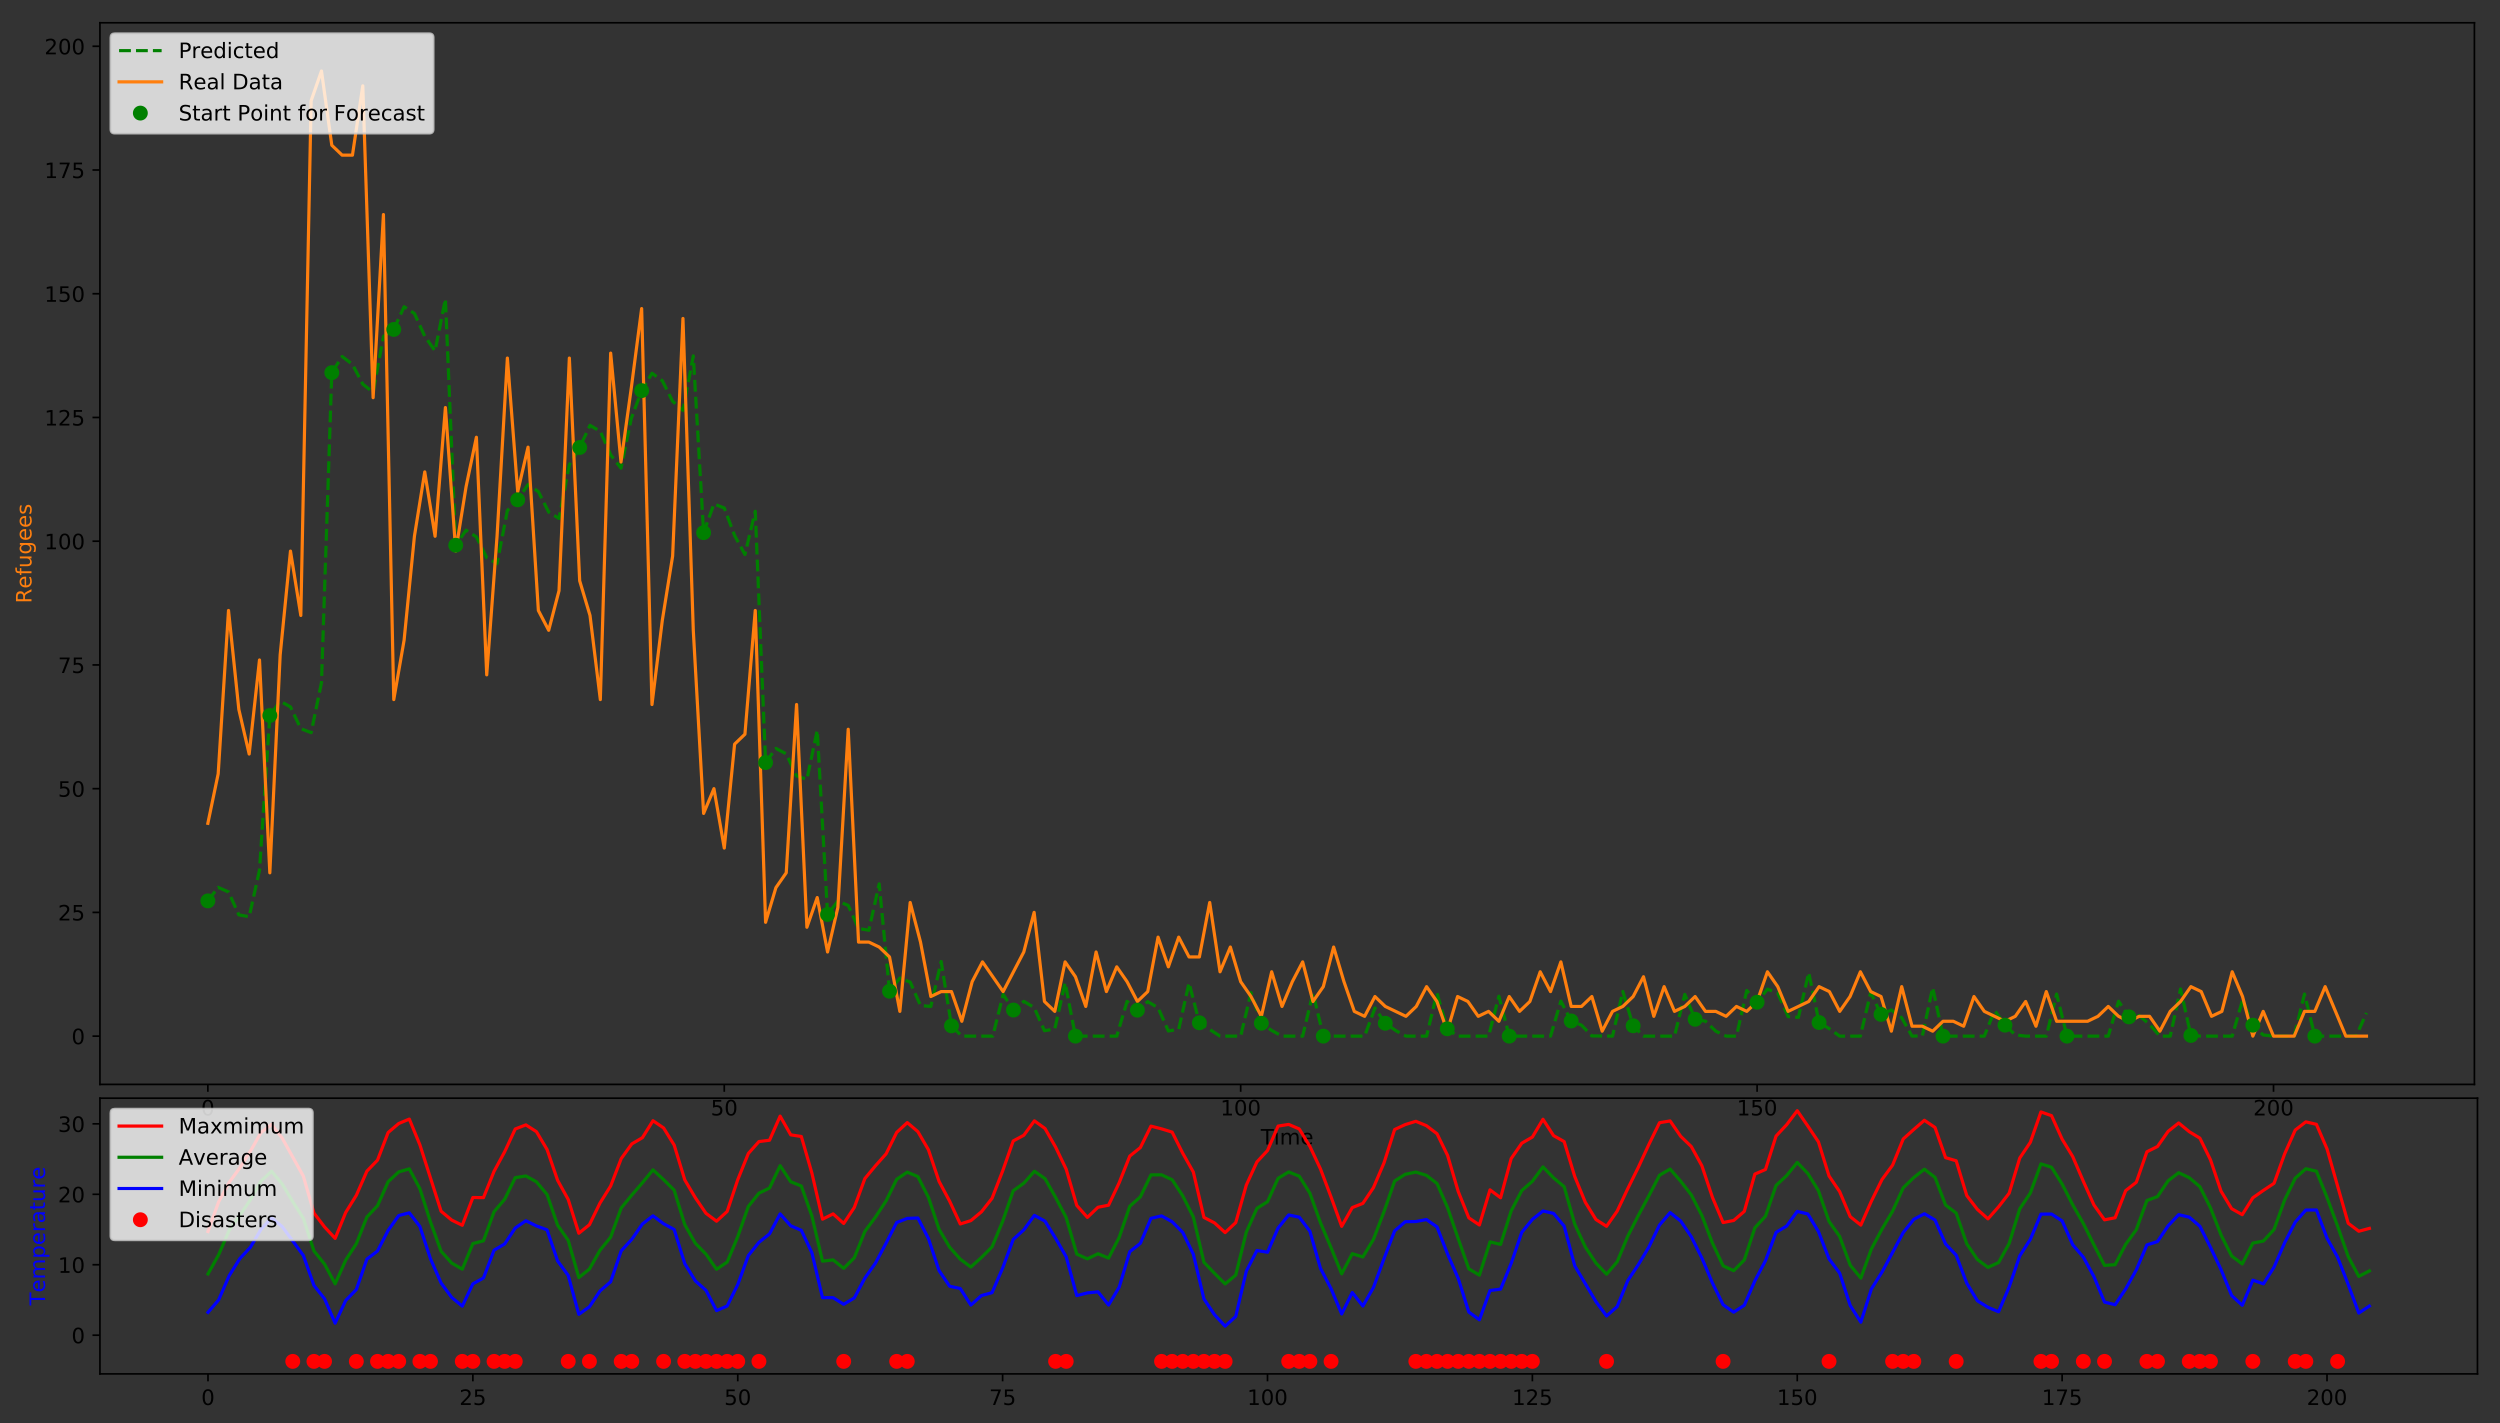 <?xml version="1.0" encoding="utf-8" standalone="no"?>
<!DOCTYPE svg PUBLIC "-//W3C//DTD SVG 1.1//EN"
  "http://www.w3.org/Graphics/SVG/1.1/DTD/svg11.dtd">
<!-- Created with matplotlib (http://matplotlib.org/) -->
<svg height="669pt" version="1.1" viewBox="0 0 1175 669" width="1175pt" xmlns="http://www.w3.org/2000/svg" xmlns:xlink="http://www.w3.org/1999/xlink">
 <rect x="0" y="0" width="1175" height="669" fill="#333333" stroke="none"/>
 <defs>
  <style type="text/css">
*{stroke-linecap:butt;stroke-linejoin:round;}
  </style>
 </defs>
 <g id="figure_1">
  <g id="patch_1">
   <path d="M 0 669.618 
L 1175.106 669.618 
L 1175.106 -0 
L 0 -0 
z
" style="fill:none;"/>
  </g>
  <g id="axes_1">
   <g id="patch_2">
    <path d="M 46.966 509.66 
L 1162.966 509.66 
L 1162.966 10.7 
L 46.966 10.7 
z
" style="fill:none;"/>
   </g>
   <g id="matplotlib.axis_1">
    <g id="xtick_1">
     <g id="line2d_1">
      <defs>
       <path d="M 0 0 
L 0 3.5 
" id="m4900a7090f" style="stroke:#000000;stroke-width:0.8;"/>
      </defs>
      <g>
       <use style="stroke:#000000;stroke-width:0.8;" x="97.693" xlink:href="#m4900a7090f" y="509.66"/>
      </g>
     </g>
     <g id="text_1">
      <!-- 0 -->
      <defs>
       <path d="M 31.781 66.406 
Q 24.172 66.406 20.328 58.906 
Q 16.5 51.422 16.5 36.375 
Q 16.5 21.391 20.328 13.891 
Q 24.172 6.391 31.781 6.391 
Q 39.453 6.391 43.281 13.891 
Q 47.125 21.391 47.125 36.375 
Q 47.125 51.422 43.281 58.906 
Q 39.453 66.406 31.781 66.406 
z
M 31.781 74.219 
Q 44.047 74.219 50.516 64.516 
Q 56.984 54.828 56.984 36.375 
Q 56.984 17.969 50.516 8.266 
Q 44.047 -1.422 31.781 -1.422 
Q 19.531 -1.422 13.062 8.266 
Q 6.594 17.969 6.594 36.375 
Q 6.594 54.828 13.062 64.516 
Q 19.531 74.219 31.781 74.219 
z
" id="DejaVuSans-30"/>
      </defs>
      <g transform="translate(94.512 524.258)scale(0.1 -0.1)">
       <use xlink:href="#DejaVuSans-30"/>
      </g>
     </g>
    </g>
    <g id="xtick_2">
     <g id="line2d_2">
      <g>
       <use style="stroke:#000000;stroke-width:0.8;" x="340.407" xlink:href="#m4900a7090f" y="509.66"/>
      </g>
     </g>
     <g id="text_2">
      <!-- 50 -->
      <defs>
       <path d="M 10.797 72.906 
L 49.516 72.906 
L 49.516 64.594 
L 19.828 64.594 
L 19.828 46.734 
Q 21.969 47.469 24.109 47.828 
Q 26.266 48.188 28.422 48.188 
Q 40.625 48.188 47.75 41.5 
Q 54.891 34.812 54.891 23.391 
Q 54.891 11.625 47.562 5.094 
Q 40.234 -1.422 26.906 -1.422 
Q 22.312 -1.422 17.547 -0.641 
Q 12.797 0.141 7.719 1.703 
L 7.719 11.625 
Q 12.109 9.234 16.797 8.062 
Q 21.484 6.891 26.703 6.891 
Q 35.156 6.891 40.078 11.328 
Q 45.016 15.766 45.016 23.391 
Q 45.016 31 40.078 35.438 
Q 35.156 39.891 26.703 39.891 
Q 22.75 39.891 18.812 39.016 
Q 14.891 38.141 10.797 36.281 
z
" id="DejaVuSans-35"/>
      </defs>
      <g transform="translate(334.045 524.258)scale(0.1 -0.1)">
       <use xlink:href="#DejaVuSans-35"/>
       <use x="63.623" xlink:href="#DejaVuSans-30"/>
      </g>
     </g>
    </g>
    <g id="xtick_3">
     <g id="line2d_3">
      <g>
       <use style="stroke:#000000;stroke-width:0.8;" x="583.121" xlink:href="#m4900a7090f" y="509.66"/>
      </g>
     </g>
     <g id="text_3">
      <!-- 100 -->
      <defs>
       <path d="M 12.406 8.297 
L 28.516 8.297 
L 28.516 63.922 
L 10.984 60.406 
L 10.984 69.391 
L 28.422 72.906 
L 38.281 72.906 
L 38.281 8.297 
L 54.391 8.297 
L 54.391 0 
L 12.406 0 
z
" id="DejaVuSans-31"/>
      </defs>
      <g transform="translate(573.578 524.258)scale(0.1 -0.1)">
       <use xlink:href="#DejaVuSans-31"/>
       <use x="63.623" xlink:href="#DejaVuSans-30"/>
       <use x="127.246" xlink:href="#DejaVuSans-30"/>
      </g>
     </g>
    </g>
    <g id="xtick_4">
     <g id="line2d_4">
      <g>
       <use style="stroke:#000000;stroke-width:0.8;" x="825.836" xlink:href="#m4900a7090f" y="509.66"/>
      </g>
     </g>
     <g id="text_4">
      <!-- 150 -->
      <g transform="translate(816.292 524.258)scale(0.1 -0.1)">
       <use xlink:href="#DejaVuSans-31"/>
       <use x="63.623" xlink:href="#DejaVuSans-35"/>
       <use x="127.246" xlink:href="#DejaVuSans-30"/>
      </g>
     </g>
    </g>
    <g id="xtick_5">
     <g id="line2d_5">
      <g>
       <use style="stroke:#000000;stroke-width:0.8;" x="1068.55" xlink:href="#m4900a7090f" y="509.66"/>
      </g>
     </g>
     <g id="text_5">
      <!-- 200 -->
      <defs>
       <path d="M 19.188 8.297 
L 53.609 8.297 
L 53.609 0 
L 7.328 0 
L 7.328 8.297 
Q 12.938 14.109 22.625 23.891 
Q 32.328 33.688 34.812 36.531 
Q 39.547 41.844 41.422 45.531 
Q 43.312 49.219 43.312 52.781 
Q 43.312 58.594 39.234 62.25 
Q 35.156 65.922 28.609 65.922 
Q 23.969 65.922 18.812 64.312 
Q 13.672 62.703 7.812 59.422 
L 7.812 69.391 
Q 13.766 71.781 18.938 73 
Q 24.125 74.219 28.422 74.219 
Q 39.75 74.219 46.484 68.547 
Q 53.219 62.891 53.219 53.422 
Q 53.219 48.922 51.531 44.891 
Q 49.859 40.875 45.406 35.406 
Q 44.188 33.984 37.641 27.219 
Q 31.109 20.453 19.188 8.297 
z
" id="DejaVuSans-32"/>
      </defs>
      <g transform="translate(1059.006 524.258)scale(0.1 -0.1)">
       <use xlink:href="#DejaVuSans-32"/>
       <use x="63.623" xlink:href="#DejaVuSans-30"/>
       <use x="127.246" xlink:href="#DejaVuSans-30"/>
      </g>
     </g>
    </g>
    <g id="text_6">
     <!-- Time -->
     <defs>
      <path d="M -0.297 72.906 
L 61.375 72.906 
L 61.375 64.594 
L 35.5 64.594 
L 35.5 0 
L 25.594 0 
L 25.594 64.594 
L -0.297 64.594 
z
" id="DejaVuSans-54"/>
      <path d="M 9.422 54.688 
L 18.406 54.688 
L 18.406 0 
L 9.422 0 
z
M 9.422 75.984 
L 18.406 75.984 
L 18.406 64.594 
L 9.422 64.594 
z
" id="DejaVuSans-69"/>
      <path d="M 52 44.188 
Q 55.375 50.25 60.062 53.125 
Q 64.75 56 71.094 56 
Q 79.641 56 84.281 50.016 
Q 88.922 44.047 88.922 33.016 
L 88.922 0 
L 79.891 0 
L 79.891 32.719 
Q 79.891 40.578 77.094 44.375 
Q 74.312 48.188 68.609 48.188 
Q 61.625 48.188 57.562 43.547 
Q 53.516 38.922 53.516 30.906 
L 53.516 0 
L 44.484 0 
L 44.484 32.719 
Q 44.484 40.625 41.703 44.406 
Q 38.922 48.188 33.109 48.188 
Q 26.219 48.188 22.156 43.531 
Q 18.109 38.875 18.109 30.906 
L 18.109 0 
L 9.078 0 
L 9.078 54.688 
L 18.109 54.688 
L 18.109 46.188 
Q 21.188 51.219 25.484 53.609 
Q 29.781 56 35.688 56 
Q 41.656 56 45.828 52.969 
Q 50 49.953 52 44.188 
z
" id="DejaVuSans-6d"/>
      <path d="M 56.203 29.594 
L 56.203 25.203 
L 14.891 25.203 
Q 15.484 15.922 20.484 11.062 
Q 25.484 6.203 34.422 6.203 
Q 39.594 6.203 44.453 7.469 
Q 49.312 8.734 54.109 11.281 
L 54.109 2.781 
Q 49.266 0.734 44.188 -0.344 
Q 39.109 -1.422 33.891 -1.422 
Q 20.797 -1.422 13.156 6.188 
Q 5.516 13.812 5.516 26.812 
Q 5.516 40.234 12.766 48.109 
Q 20.016 56 32.328 56 
Q 43.359 56 49.781 48.891 
Q 56.203 41.797 56.203 29.594 
z
M 47.219 32.234 
Q 47.125 39.594 43.094 43.984 
Q 39.062 48.391 32.422 48.391 
Q 24.906 48.391 20.391 44.141 
Q 15.875 39.891 15.188 32.172 
z
" id="DejaVuSans-65"/>
     </defs>
     <g transform="translate(592.578 537.937)scale(0.1 -0.1)">
      <use xlink:href="#DejaVuSans-54"/>
      <use x="61.037" xlink:href="#DejaVuSans-69"/>
      <use x="88.82" xlink:href="#DejaVuSans-6d"/>
      <use x="186.232" xlink:href="#DejaVuSans-65"/>
     </g>
    </g>
   </g>
   <g id="matplotlib.axis_2">
    <g id="ytick_1">
     <g id="line2d_6">
      <defs>
       <path d="M 0 0 
L -3.5 0 
" id="m08869a994b" style="stroke:#000000;stroke-width:0.8;"/>
      </defs>
      <g>
       <use style="stroke:#000000;stroke-width:0.8;" x="46.966" xlink:href="#m08869a994b" y="486.98"/>
      </g>
     </g>
     <g id="text_7">
      <!-- 0 -->
      <g transform="translate(33.603 490.779)scale(0.1 -0.1)">
       <use xlink:href="#DejaVuSans-30"/>
      </g>
     </g>
    </g>
    <g id="ytick_2">
     <g id="line2d_7">
      <g>
       <use style="stroke:#000000;stroke-width:0.8;" x="46.966" xlink:href="#m08869a994b" y="428.826"/>
      </g>
     </g>
     <g id="text_8">
      <!-- 25 -->
      <g transform="translate(27.241 432.625)scale(0.1 -0.1)">
       <use xlink:href="#DejaVuSans-32"/>
       <use x="63.623" xlink:href="#DejaVuSans-35"/>
      </g>
     </g>
    </g>
    <g id="ytick_3">
     <g id="line2d_8">
      <g>
       <use style="stroke:#000000;stroke-width:0.8;" x="46.966" xlink:href="#m08869a994b" y="370.672"/>
      </g>
     </g>
     <g id="text_9">
      <!-- 50 -->
      <g transform="translate(27.241 374.472)scale(0.1 -0.1)">
       <use xlink:href="#DejaVuSans-35"/>
       <use x="63.623" xlink:href="#DejaVuSans-30"/>
      </g>
     </g>
    </g>
    <g id="ytick_4">
     <g id="line2d_9">
      <g>
       <use style="stroke:#000000;stroke-width:0.8;" x="46.966" xlink:href="#m08869a994b" y="312.518"/>
      </g>
     </g>
     <g id="text_10">
      <!-- 75 -->
      <defs>
       <path d="M 8.203 72.906 
L 55.078 72.906 
L 55.078 68.703 
L 28.609 0 
L 18.312 0 
L 43.219 64.594 
L 8.203 64.594 
z
" id="DejaVuSans-37"/>
      </defs>
      <g transform="translate(27.241 316.318)scale(0.1 -0.1)">
       <use xlink:href="#DejaVuSans-37"/>
       <use x="63.623" xlink:href="#DejaVuSans-35"/>
      </g>
     </g>
    </g>
    <g id="ytick_5">
     <g id="line2d_10">
      <g>
       <use style="stroke:#000000;stroke-width:0.8;" x="46.966" xlink:href="#m08869a994b" y="254.365"/>
      </g>
     </g>
     <g id="text_11">
      <!-- 100 -->
      <g transform="translate(20.878 258.164)scale(0.1 -0.1)">
       <use xlink:href="#DejaVuSans-31"/>
       <use x="63.623" xlink:href="#DejaVuSans-30"/>
       <use x="127.246" xlink:href="#DejaVuSans-30"/>
      </g>
     </g>
    </g>
    <g id="ytick_6">
     <g id="line2d_11">
      <g>
       <use style="stroke:#000000;stroke-width:0.8;" x="46.966" xlink:href="#m08869a994b" y="196.211"/>
      </g>
     </g>
     <g id="text_12">
      <!-- 125 -->
      <g transform="translate(20.878 200.01)scale(0.1 -0.1)">
       <use xlink:href="#DejaVuSans-31"/>
       <use x="63.623" xlink:href="#DejaVuSans-32"/>
       <use x="127.246" xlink:href="#DejaVuSans-35"/>
      </g>
     </g>
    </g>
    <g id="ytick_7">
     <g id="line2d_12">
      <g>
       <use style="stroke:#000000;stroke-width:0.8;" x="46.966" xlink:href="#m08869a994b" y="138.057"/>
      </g>
     </g>
     <g id="text_13">
      <!-- 150 -->
      <g transform="translate(20.878 141.856)scale(0.1 -0.1)">
       <use xlink:href="#DejaVuSans-31"/>
       <use x="63.623" xlink:href="#DejaVuSans-35"/>
       <use x="127.246" xlink:href="#DejaVuSans-30"/>
      </g>
     </g>
    </g>
    <g id="ytick_8">
     <g id="line2d_13">
      <g>
       <use style="stroke:#000000;stroke-width:0.8;" x="46.966" xlink:href="#m08869a994b" y="79.903"/>
      </g>
     </g>
     <g id="text_14">
      <!-- 175 -->
      <g transform="translate(20.878 83.702)scale(0.1 -0.1)">
       <use xlink:href="#DejaVuSans-31"/>
       <use x="63.623" xlink:href="#DejaVuSans-37"/>
       <use x="127.246" xlink:href="#DejaVuSans-35"/>
      </g>
     </g>
    </g>
    <g id="ytick_9">
     <g id="line2d_14">
      <g>
       <use style="stroke:#000000;stroke-width:0.8;" x="46.966" xlink:href="#m08869a994b" y="21.749"/>
      </g>
     </g>
     <g id="text_15">
      <!-- 200 -->
      <g transform="translate(20.878 25.548)scale(0.1 -0.1)">
       <use xlink:href="#DejaVuSans-32"/>
       <use x="63.623" xlink:href="#DejaVuSans-30"/>
       <use x="127.246" xlink:href="#DejaVuSans-30"/>
      </g>
     </g>
    </g>
    <g id="text_16">
     <!-- Refugees -->
     <defs>
      <path d="M 44.391 34.188 
Q 47.562 33.109 50.562 29.594 
Q 53.562 26.078 56.594 19.922 
L 66.609 0 
L 56 0 
L 46.688 18.703 
Q 43.062 26.031 39.672 28.422 
Q 36.281 30.812 30.422 30.812 
L 19.672 30.812 
L 19.672 0 
L 9.812 0 
L 9.812 72.906 
L 32.078 72.906 
Q 44.578 72.906 50.734 67.672 
Q 56.891 62.453 56.891 51.906 
Q 56.891 45.016 53.688 40.469 
Q 50.484 35.938 44.391 34.188 
z
M 19.672 64.797 
L 19.672 38.922 
L 32.078 38.922 
Q 39.203 38.922 42.844 42.219 
Q 46.484 45.516 46.484 51.906 
Q 46.484 58.297 42.844 61.547 
Q 39.203 64.797 32.078 64.797 
z
" id="DejaVuSans-52"/>
      <path d="M 37.109 75.984 
L 37.109 68.5 
L 28.516 68.5 
Q 23.688 68.5 21.797 66.547 
Q 19.922 64.594 19.922 59.516 
L 19.922 54.688 
L 34.719 54.688 
L 34.719 47.703 
L 19.922 47.703 
L 19.922 0 
L 10.891 0 
L 10.891 47.703 
L 2.297 47.703 
L 2.297 54.688 
L 10.891 54.688 
L 10.891 58.5 
Q 10.891 67.625 15.141 71.797 
Q 19.391 75.984 28.609 75.984 
z
" id="DejaVuSans-66"/>
      <path d="M 8.5 21.578 
L 8.5 54.688 
L 17.484 54.688 
L 17.484 21.922 
Q 17.484 14.156 20.5 10.266 
Q 23.531 6.391 29.594 6.391 
Q 36.859 6.391 41.078 11.031 
Q 45.312 15.672 45.312 23.688 
L 45.312 54.688 
L 54.297 54.688 
L 54.297 0 
L 45.312 0 
L 45.312 8.406 
Q 42.047 3.422 37.719 1 
Q 33.406 -1.422 27.688 -1.422 
Q 18.266 -1.422 13.375 4.438 
Q 8.5 10.297 8.5 21.578 
z
M 31.109 56 
z
" id="DejaVuSans-75"/>
      <path d="M 45.406 27.984 
Q 45.406 37.75 41.375 43.109 
Q 37.359 48.484 30.078 48.484 
Q 22.859 48.484 18.828 43.109 
Q 14.797 37.75 14.797 27.984 
Q 14.797 18.266 18.828 12.891 
Q 22.859 7.516 30.078 7.516 
Q 37.359 7.516 41.375 12.891 
Q 45.406 18.266 45.406 27.984 
z
M 54.391 6.781 
Q 54.391 -7.172 48.188 -13.984 
Q 42 -20.797 29.203 -20.797 
Q 24.469 -20.797 20.266 -20.094 
Q 16.062 -19.391 12.109 -17.922 
L 12.109 -9.188 
Q 16.062 -11.328 19.922 -12.344 
Q 23.781 -13.375 27.781 -13.375 
Q 36.625 -13.375 41.016 -8.766 
Q 45.406 -4.156 45.406 5.172 
L 45.406 9.625 
Q 42.625 4.781 38.281 2.391 
Q 33.938 0 27.875 0 
Q 17.828 0 11.672 7.656 
Q 5.516 15.328 5.516 27.984 
Q 5.516 40.672 11.672 48.328 
Q 17.828 56 27.875 56 
Q 33.938 56 38.281 53.609 
Q 42.625 51.219 45.406 46.391 
L 45.406 54.688 
L 54.391 54.688 
z
" id="DejaVuSans-67"/>
      <path d="M 44.281 53.078 
L 44.281 44.578 
Q 40.484 46.531 36.375 47.5 
Q 32.281 48.484 27.875 48.484 
Q 21.188 48.484 17.844 46.438 
Q 14.5 44.391 14.5 40.281 
Q 14.5 37.156 16.891 35.375 
Q 19.281 33.594 26.516 31.984 
L 29.594 31.297 
Q 39.156 29.25 43.188 25.516 
Q 47.219 21.781 47.219 15.094 
Q 47.219 7.469 41.188 3.016 
Q 35.156 -1.422 24.609 -1.422 
Q 20.219 -1.422 15.453 -0.562 
Q 10.688 0.297 5.422 2 
L 5.422 11.281 
Q 10.406 8.688 15.234 7.391 
Q 20.062 6.109 24.812 6.109 
Q 31.156 6.109 34.562 8.281 
Q 37.984 10.453 37.984 14.406 
Q 37.984 18.062 35.516 20.016 
Q 33.062 21.969 24.703 23.781 
L 21.578 24.516 
Q 13.234 26.266 9.516 29.906 
Q 5.812 33.547 5.812 39.891 
Q 5.812 47.609 11.281 51.797 
Q 16.75 56 26.812 56 
Q 31.781 56 36.172 55.266 
Q 40.578 54.547 44.281 53.078 
z
" id="DejaVuSans-73"/>
     </defs>
     <g style="fill:#ff7f0e;" transform="translate(14.798 283.589)rotate(-90)scale(0.1 -0.1)">
      <use xlink:href="#DejaVuSans-52"/>
      <use x="69.42" xlink:href="#DejaVuSans-65"/>
      <use x="130.943" xlink:href="#DejaVuSans-66"/>
      <use x="166.148" xlink:href="#DejaVuSans-75"/>
      <use x="229.527" xlink:href="#DejaVuSans-67"/>
      <use x="293.004" xlink:href="#DejaVuSans-65"/>
      <use x="354.527" xlink:href="#DejaVuSans-65"/>
      <use x="416.051" xlink:href="#DejaVuSans-73"/>
     </g>
    </g>
   </g>
   <g id="line2d_15">
    <path clip-path="url(#p1d62bd7280)" d="M 97.693 423.423 
L 102.547 417.073 
L 107.401 419.212 
L 112.256 429.984 
L 117.11 430.872 
L 121.964 408.99 
L 126.819 336.283 
L 131.673 329.554 
L 136.527 332.242 
L 141.381 342.479 
L 146.236 344.341 
L 151.09 320.886 
L 155.944 175.145 
L 160.799 167.558 
L 165.653 171.228 
L 170.507 180.554 
L 175.361 184.368 
L 180.216 158.122 
L 185.07 154.825 
L 189.924 144.165 
L 194.779 147.341 
L 199.633 158.048 
L 204.487 164.927 
L 209.341 140.521 
L 214.196 256.253 
L 219.05 249.177 
L 223.904 252.369 
L 228.759 262.114 
L 233.613 264.87 
L 238.467 239.971 
L 243.321 234.91 
L 248.176 227.741 
L 253.03 231.067 
L 257.884 240.681 
L 262.739 243.676 
L 267.593 218.391 
L 272.447 210.314 
L 277.301 199.915 
L 282.156 202.746 
L 287.01 213.783 
L 291.864 220.023 
L 296.719 196.605 
L 301.573 183.592 
L 306.427 175.433 
L 311.281 178.922 
L 316.136 188.608 
L 320.99 192.906 
L 325.844 167.263 
L 330.699 250.349 
L 335.553 236.857 
L 340.407 238.755 
L 345.261 251.686 
L 350.116 260.585 
L 354.97 240.306 
L 359.824 358.397 
L 364.679 351.764 
L 369.533 354.312 
L 374.387 364.685 
L 379.241 366.3 
L 384.096 343.244 
L 388.95 429.801 
L 393.804 423.478 
L 398.659 425.577 
L 403.513 436.389 
L 408.367 437.205 
L 413.221 415.438 
L 418.076 465.877 
L 422.93 459.712 
L 427.784 461.583 
L 432.639 472.616 
L 437.493 473.03 
L 442.347 451.914 
L 447.201 482.152 
L 452.056 486.98 
L 466.619 486.98 
L 471.473 467.397 
L 476.327 474.717 
L 481.181 470.652 
L 486.036 473.506 
L 490.89 484.428 
L 495.744 483.649 
L 500.599 461.869 
L 505.453 486.98 
L 524.87 486.98 
L 529.724 470.651 
L 534.578 474.781 
L 539.433 470.766 
L 544.287 473.644 
L 549.141 484.562 
L 553.996 483.756 
L 558.85 461.958 
L 563.704 480.705 
L 573.413 486.98 
L 583.121 486.98 
L 587.976 466.523 
L 592.83 480.928 
L 597.684 484.315 
L 602.538 486.98 
L 612.247 486.98 
L 617.101 466.658 
L 621.956 486.98 
L 641.373 486.98 
L 646.227 473.767 
L 651.081 480.935 
L 655.936 484.332 
L 660.79 486.98 
L 670.498 486.98 
L 675.353 466.662 
L 680.207 483.524 
L 685.061 486.98 
L 699.624 486.98 
L 704.478 468.226 
L 709.333 486.98 
L 728.75 486.98 
L 733.604 470.53 
L 738.458 479.855 
L 743.313 481.827 
L 748.167 486.875 
L 757.876 486.98 
L 762.73 466.01 
L 767.584 482.118 
L 772.438 486.98 
L 787.001 486.98 
L 791.856 467.376 
L 796.71 479.05 
L 801.564 479.96 
L 806.418 484.65 
L 811.273 486.98 
L 816.127 486.98 
L 820.981 465.524 
L 825.836 471.039 
L 830.69 464.896 
L 835.544 466.734 
L 840.398 477.8 
L 845.253 478.155 
L 850.107 457.133 
L 854.961 480.585 
L 859.816 483.521 
L 864.67 486.98 
L 874.378 486.98 
L 879.233 466.451 
L 884.087 476.77 
L 888.941 474.673 
L 893.796 478.349 
L 898.65 486.98 
L 903.504 486.848 
L 908.358 464.147 
L 913.213 486.98 
L 932.63 486.98 
L 937.484 474.852 
L 942.338 481.823 
L 947.193 486.391 
L 952.047 486.98 
L 961.756 486.98 
L 966.61 467.198 
L 971.464 486.98 
L 990.881 486.98 
L 995.736 470.59 
L 1000.59 477.916 
L 1005.444 477.331 
L 1010.298 481.516 
L 1015.153 486.98 
L 1020.007 486.98 
L 1024.861 464.839 
L 1029.716 486.663 
L 1034.57 486.98 
L 1049.133 486.98 
L 1053.987 470.121 
L 1058.841 481.836 
L 1063.696 486.422 
L 1068.55 486.98 
L 1078.258 486.98 
L 1083.113 467.206 
L 1087.967 486.98 
L 1107.384 486.98 
L 1112.238 476.076 
L 1112.238 476.076 
" style="fill:none;stroke:#008000;stroke-dasharray:5.55,2.4;stroke-dashoffset:0;stroke-width:1.5;"/>
   </g>
   <g id="line2d_16">
    <path clip-path="url(#p1d62bd7280)" d="M 97.693 386.955 
L 102.547 363.694 
L 107.401 286.931 
L 112.256 333.454 
L 117.11 354.389 
L 121.964 310.192 
L 126.819 410.217 
L 131.673 307.866 
L 136.527 259.017 
L 141.381 289.257 
L 146.236 47.337 
L 151.09 33.38 
L 155.944 68.272 
L 160.799 72.925 
L 165.653 72.925 
L 170.507 40.358 
L 175.361 186.906 
L 180.216 100.838 
L 185.07 328.802 
L 189.924 300.888 
L 194.779 252.038 
L 199.633 221.798 
L 204.487 252.038 
L 209.341 191.558 
L 214.196 259.017 
L 219.05 228.777 
L 223.904 205.515 
L 228.759 317.171 
L 233.613 252.038 
L 238.467 168.297 
L 243.321 231.103 
L 248.176 210.168 
L 253.03 286.931 
L 257.884 296.235 
L 262.739 277.626 
L 267.593 168.297 
L 272.447 272.974 
L 277.301 289.257 
L 282.156 328.802 
L 287.01 165.971 
L 291.864 217.146 
L 296.719 182.254 
L 301.573 145.035 
L 306.427 331.128 
L 311.281 291.583 
L 316.136 261.343 
L 320.99 149.688 
L 325.844 296.235 
L 330.699 382.303 
L 335.553 370.672 
L 340.407 398.586 
L 345.261 349.737 
L 350.116 345.085 
L 354.97 286.931 
L 359.824 433.478 
L 364.679 417.195 
L 369.533 410.217 
L 374.387 331.128 
L 379.241 435.805 
L 384.096 421.848 
L 388.95 447.435 
L 393.804 426.5 
L 398.659 342.758 
L 403.513 442.783 
L 408.367 442.783 
L 413.221 445.109 
L 418.076 449.762 
L 422.93 475.349 
L 427.784 424.174 
L 432.639 442.783 
L 437.493 468.371 
L 442.347 466.045 
L 447.201 466.045 
L 452.056 480.002 
L 456.91 461.392 
L 461.764 452.088 
L 471.473 466.045 
L 481.181 447.435 
L 486.036 428.826 
L 490.89 470.697 
L 495.744 475.349 
L 500.599 452.088 
L 505.453 459.066 
L 510.307 473.023 
L 515.161 447.435 
L 520.016 466.045 
L 524.87 454.414 
L 529.724 461.392 
L 534.578 470.697 
L 539.433 466.045 
L 544.287 440.457 
L 549.141 454.414 
L 553.996 440.457 
L 558.85 449.762 
L 563.704 449.762 
L 568.558 424.174 
L 573.413 456.74 
L 578.267 445.109 
L 583.121 461.392 
L 587.976 468.371 
L 592.83 477.675 
L 597.684 456.74 
L 602.538 473.023 
L 607.393 461.392 
L 612.247 452.088 
L 617.101 470.697 
L 621.956 463.718 
L 626.81 445.109 
L 631.664 461.392 
L 636.518 475.349 
L 641.373 477.675 
L 646.227 468.371 
L 651.081 473.023 
L 660.79 477.675 
L 665.644 473.023 
L 670.498 463.718 
L 675.353 470.697 
L 680.207 484.654 
L 685.061 468.371 
L 689.916 470.697 
L 694.77 477.675 
L 699.624 475.349 
L 704.478 480.002 
L 709.333 468.371 
L 714.187 475.349 
L 719.041 470.697 
L 723.896 456.74 
L 728.75 466.045 
L 733.604 452.088 
L 738.458 473.023 
L 743.313 473.023 
L 748.167 468.371 
L 753.021 484.654 
L 757.876 475.349 
L 762.73 473.023 
L 767.584 468.371 
L 772.438 459.066 
L 777.293 477.675 
L 782.147 463.718 
L 787.001 475.349 
L 791.856 473.023 
L 796.71 468.371 
L 801.564 475.349 
L 806.418 475.349 
L 811.273 477.675 
L 816.127 473.023 
L 820.981 475.349 
L 825.836 470.697 
L 830.69 456.74 
L 835.544 463.718 
L 840.398 475.349 
L 850.107 470.697 
L 854.961 463.718 
L 859.816 466.045 
L 864.67 475.349 
L 869.524 468.371 
L 874.378 456.74 
L 879.233 466.045 
L 884.087 468.371 
L 888.941 484.654 
L 893.796 463.718 
L 898.65 482.328 
L 903.504 482.328 
L 908.358 484.654 
L 913.213 480.002 
L 918.067 480.002 
L 922.921 482.328 
L 927.776 468.371 
L 932.63 475.349 
L 942.338 480.002 
L 947.193 477.675 
L 952.047 470.697 
L 956.901 482.328 
L 961.756 466.045 
L 966.61 480.002 
L 981.173 480.002 
L 986.027 477.675 
L 990.881 473.023 
L 995.736 477.675 
L 1000.59 480.002 
L 1005.444 477.675 
L 1010.298 477.675 
L 1015.153 484.654 
L 1020.007 475.349 
L 1024.861 470.697 
L 1029.716 463.718 
L 1034.57 466.045 
L 1039.424 477.675 
L 1044.278 475.349 
L 1049.133 456.74 
L 1053.987 468.371 
L 1058.841 486.98 
L 1063.696 475.349 
L 1068.55 486.98 
L 1078.258 486.98 
L 1083.113 475.349 
L 1087.967 475.349 
L 1092.821 463.718 
L 1102.53 486.98 
L 1112.238 486.98 
L 1112.238 486.98 
" style="fill:none;stroke:#ff7f0e;stroke-linecap:square;stroke-width:1.5;"/>
   </g>
   <g id="line2d_17">
    <defs>
     <path d="M 0 3 
C 0.796 3 1.559 2.684 2.121 2.121 
C 2.684 1.559 3 0.796 3 0 
C 3 -0.796 2.684 -1.559 2.121 -2.121 
C 1.559 -2.684 0.796 -3 0 -3 
C -0.796 -3 -1.559 -2.684 -2.121 -2.121 
C -2.684 -1.559 -3 -0.796 -3 0 
C -3 0.796 -2.684 1.559 -2.121 2.121 
C -1.559 2.684 -0.796 3 0 3 
z
" id="mdae6a16867" style="stroke:#008000;"/>
    </defs>
    <g clip-path="url(#p1d62bd7280)">
     <use style="fill:#008000;stroke:#008000;" x="97.693" xlink:href="#mdae6a16867" y="423.423"/>
     <use style="fill:#008000;stroke:#008000;" x="126.819" xlink:href="#mdae6a16867" y="336.283"/>
     <use style="fill:#008000;stroke:#008000;" x="155.944" xlink:href="#mdae6a16867" y="175.145"/>
     <use style="fill:#008000;stroke:#008000;" x="185.07" xlink:href="#mdae6a16867" y="154.825"/>
     <use style="fill:#008000;stroke:#008000;" x="214.196" xlink:href="#mdae6a16867" y="256.253"/>
     <use style="fill:#008000;stroke:#008000;" x="243.321" xlink:href="#mdae6a16867" y="234.91"/>
     <use style="fill:#008000;stroke:#008000;" x="272.447" xlink:href="#mdae6a16867" y="210.314"/>
     <use style="fill:#008000;stroke:#008000;" x="301.573" xlink:href="#mdae6a16867" y="183.592"/>
     <use style="fill:#008000;stroke:#008000;" x="330.699" xlink:href="#mdae6a16867" y="250.349"/>
     <use style="fill:#008000;stroke:#008000;" x="359.824" xlink:href="#mdae6a16867" y="358.397"/>
     <use style="fill:#008000;stroke:#008000;" x="388.95" xlink:href="#mdae6a16867" y="429.801"/>
     <use style="fill:#008000;stroke:#008000;" x="418.076" xlink:href="#mdae6a16867" y="465.877"/>
     <use style="fill:#008000;stroke:#008000;" x="447.201" xlink:href="#mdae6a16867" y="482.152"/>
     <use style="fill:#008000;stroke:#008000;" x="476.327" xlink:href="#mdae6a16867" y="474.717"/>
     <use style="fill:#008000;stroke:#008000;" x="505.453" xlink:href="#mdae6a16867" y="486.98"/>
     <use style="fill:#008000;stroke:#008000;" x="534.578" xlink:href="#mdae6a16867" y="474.781"/>
     <use style="fill:#008000;stroke:#008000;" x="563.704" xlink:href="#mdae6a16867" y="480.705"/>
     <use style="fill:#008000;stroke:#008000;" x="592.83" xlink:href="#mdae6a16867" y="480.928"/>
     <use style="fill:#008000;stroke:#008000;" x="621.956" xlink:href="#mdae6a16867" y="486.98"/>
     <use style="fill:#008000;stroke:#008000;" x="651.081" xlink:href="#mdae6a16867" y="480.935"/>
     <use style="fill:#008000;stroke:#008000;" x="680.207" xlink:href="#mdae6a16867" y="483.524"/>
     <use style="fill:#008000;stroke:#008000;" x="709.333" xlink:href="#mdae6a16867" y="486.98"/>
     <use style="fill:#008000;stroke:#008000;" x="738.458" xlink:href="#mdae6a16867" y="479.855"/>
     <use style="fill:#008000;stroke:#008000;" x="767.584" xlink:href="#mdae6a16867" y="482.118"/>
     <use style="fill:#008000;stroke:#008000;" x="796.71" xlink:href="#mdae6a16867" y="479.05"/>
     <use style="fill:#008000;stroke:#008000;" x="825.836" xlink:href="#mdae6a16867" y="471.039"/>
     <use style="fill:#008000;stroke:#008000;" x="854.961" xlink:href="#mdae6a16867" y="480.585"/>
     <use style="fill:#008000;stroke:#008000;" x="884.087" xlink:href="#mdae6a16867" y="476.77"/>
     <use style="fill:#008000;stroke:#008000;" x="913.213" xlink:href="#mdae6a16867" y="486.98"/>
     <use style="fill:#008000;stroke:#008000;" x="942.338" xlink:href="#mdae6a16867" y="481.823"/>
     <use style="fill:#008000;stroke:#008000;" x="971.464" xlink:href="#mdae6a16867" y="486.98"/>
     <use style="fill:#008000;stroke:#008000;" x="1000.59" xlink:href="#mdae6a16867" y="477.916"/>
     <use style="fill:#008000;stroke:#008000;" x="1029.716" xlink:href="#mdae6a16867" y="486.663"/>
     <use style="fill:#008000;stroke:#008000;" x="1058.841" xlink:href="#mdae6a16867" y="481.836"/>
     <use style="fill:#008000;stroke:#008000;" x="1087.967" xlink:href="#mdae6a16867" y="486.98"/>
    </g>
   </g>
   <g id="patch_3">
    <path d="M 46.966 509.66 
L 46.966 10.7 
" style="fill:none;stroke:#000000;stroke-linecap:square;stroke-linejoin:miter;stroke-width:0.8;"/>
   </g>
   <g id="patch_4">
    <path d="M 1162.966 509.66 
L 1162.966 10.7 
" style="fill:none;stroke:#000000;stroke-linecap:square;stroke-linejoin:miter;stroke-width:0.8;"/>
   </g>
   <g id="patch_5">
    <path d="M 46.966 509.66 
L 1162.966 509.66 
" style="fill:none;stroke:#000000;stroke-linecap:square;stroke-linejoin:miter;stroke-width:0.8;"/>
   </g>
   <g id="patch_6">
    <path d="M 46.966 10.7 
L 1162.966 10.7 
" style="fill:none;stroke:#000000;stroke-linecap:square;stroke-linejoin:miter;stroke-width:0.8;"/>
   </g>
   <g id="legend_1">
    <g id="patch_7">
     <path d="M 53.966 62.734 
L 201.741 62.734 
Q 203.741 62.734 203.741 60.734 
L 203.741 17.7 
Q 203.741 15.7 201.741 15.7 
L 53.966 15.7 
Q 51.966 15.7 51.966 17.7 
L 51.966 60.734 
Q 51.966 62.734 53.966 62.734 
z
" style="fill:#ffffff;opacity:0.8;stroke:#cccccc;stroke-linejoin:miter;"/>
    </g>
    <g id="line2d_18">
     <path d="M 55.966 23.798 
L 75.966 23.798 
" style="fill:none;stroke:#008000;stroke-dasharray:5.55,2.4;stroke-dashoffset:0;stroke-width:1.5;"/>
    </g>
    <g id="line2d_19"/>
    <g id="text_17">
     <!-- Predicted -->
     <defs>
      <path d="M 19.672 64.797 
L 19.672 37.406 
L 32.078 37.406 
Q 38.969 37.406 42.719 40.969 
Q 46.484 44.531 46.484 51.125 
Q 46.484 57.672 42.719 61.234 
Q 38.969 64.797 32.078 64.797 
z
M 9.812 72.906 
L 32.078 72.906 
Q 44.344 72.906 50.609 67.359 
Q 56.891 61.812 56.891 51.125 
Q 56.891 40.328 50.609 34.812 
Q 44.344 29.297 32.078 29.297 
L 19.672 29.297 
L 19.672 0 
L 9.812 0 
z
" id="DejaVuSans-50"/>
      <path d="M 41.109 46.297 
Q 39.594 47.172 37.812 47.578 
Q 36.031 48 33.891 48 
Q 26.266 48 22.188 43.047 
Q 18.109 38.094 18.109 28.812 
L 18.109 0 
L 9.078 0 
L 9.078 54.688 
L 18.109 54.688 
L 18.109 46.188 
Q 20.953 51.172 25.484 53.578 
Q 30.031 56 36.531 56 
Q 37.453 56 38.578 55.875 
Q 39.703 55.766 41.062 55.516 
z
" id="DejaVuSans-72"/>
      <path d="M 45.406 46.391 
L 45.406 75.984 
L 54.391 75.984 
L 54.391 0 
L 45.406 0 
L 45.406 8.203 
Q 42.578 3.328 38.25 0.953 
Q 33.938 -1.422 27.875 -1.422 
Q 17.969 -1.422 11.734 6.484 
Q 5.516 14.406 5.516 27.297 
Q 5.516 40.188 11.734 48.094 
Q 17.969 56 27.875 56 
Q 33.938 56 38.25 53.625 
Q 42.578 51.266 45.406 46.391 
z
M 14.797 27.297 
Q 14.797 17.391 18.875 11.75 
Q 22.953 6.109 30.078 6.109 
Q 37.203 6.109 41.297 11.75 
Q 45.406 17.391 45.406 27.297 
Q 45.406 37.203 41.297 42.844 
Q 37.203 48.484 30.078 48.484 
Q 22.953 48.484 18.875 42.844 
Q 14.797 37.203 14.797 27.297 
z
" id="DejaVuSans-64"/>
      <path d="M 48.781 52.594 
L 48.781 44.188 
Q 44.969 46.297 41.141 47.344 
Q 37.312 48.391 33.406 48.391 
Q 24.656 48.391 19.812 42.844 
Q 14.984 37.312 14.984 27.297 
Q 14.984 17.281 19.812 11.734 
Q 24.656 6.203 33.406 6.203 
Q 37.312 6.203 41.141 7.25 
Q 44.969 8.297 48.781 10.406 
L 48.781 2.094 
Q 45.016 0.344 40.984 -0.531 
Q 36.969 -1.422 32.422 -1.422 
Q 20.062 -1.422 12.781 6.344 
Q 5.516 14.109 5.516 27.297 
Q 5.516 40.672 12.859 48.328 
Q 20.219 56 33.016 56 
Q 37.156 56 41.109 55.141 
Q 45.062 54.297 48.781 52.594 
z
" id="DejaVuSans-63"/>
      <path d="M 18.312 70.219 
L 18.312 54.688 
L 36.812 54.688 
L 36.812 47.703 
L 18.312 47.703 
L 18.312 18.016 
Q 18.312 11.328 20.141 9.422 
Q 21.969 7.516 27.594 7.516 
L 36.812 7.516 
L 36.812 0 
L 27.594 0 
Q 17.188 0 13.234 3.875 
Q 9.281 7.766 9.281 18.016 
L 9.281 47.703 
L 2.688 47.703 
L 2.688 54.688 
L 9.281 54.688 
L 9.281 70.219 
z
" id="DejaVuSans-74"/>
     </defs>
     <g transform="translate(83.966 27.298)scale(0.1 -0.1)">
      <use xlink:href="#DejaVuSans-50"/>
      <use x="60.287" xlink:href="#DejaVuSans-72"/>
      <use x="101.369" xlink:href="#DejaVuSans-65"/>
      <use x="162.893" xlink:href="#DejaVuSans-64"/>
      <use x="226.369" xlink:href="#DejaVuSans-69"/>
      <use x="254.152" xlink:href="#DejaVuSans-63"/>
      <use x="309.133" xlink:href="#DejaVuSans-74"/>
      <use x="348.342" xlink:href="#DejaVuSans-65"/>
      <use x="409.865" xlink:href="#DejaVuSans-64"/>
     </g>
    </g>
    <g id="line2d_20">
     <path d="M 55.966 38.477 
L 75.966 38.477 
" style="fill:none;stroke:#ff7f0e;stroke-linecap:square;stroke-width:1.5;"/>
    </g>
    <g id="line2d_21"/>
    <g id="text_18">
     <!-- Real Data -->
     <defs>
      <path d="M 34.281 27.484 
Q 23.391 27.484 19.188 25 
Q 14.984 22.516 14.984 16.5 
Q 14.984 11.719 18.141 8.906 
Q 21.297 6.109 26.703 6.109 
Q 34.188 6.109 38.703 11.406 
Q 43.219 16.703 43.219 25.484 
L 43.219 27.484 
z
M 52.203 31.203 
L 52.203 0 
L 43.219 0 
L 43.219 8.297 
Q 40.141 3.328 35.547 0.953 
Q 30.953 -1.422 24.312 -1.422 
Q 15.922 -1.422 10.953 3.297 
Q 6 8.016 6 15.922 
Q 6 25.141 12.172 29.828 
Q 18.359 34.516 30.609 34.516 
L 43.219 34.516 
L 43.219 35.406 
Q 43.219 41.609 39.141 45 
Q 35.062 48.391 27.688 48.391 
Q 23 48.391 18.547 47.266 
Q 14.109 46.141 10.016 43.891 
L 10.016 52.203 
Q 14.938 54.109 19.578 55.047 
Q 24.219 56 28.609 56 
Q 40.484 56 46.344 49.844 
Q 52.203 43.703 52.203 31.203 
z
" id="DejaVuSans-61"/>
      <path d="M 9.422 75.984 
L 18.406 75.984 
L 18.406 0 
L 9.422 0 
z
" id="DejaVuSans-6c"/>
      <path id="DejaVuSans-20"/>
      <path d="M 19.672 64.797 
L 19.672 8.109 
L 31.594 8.109 
Q 46.688 8.109 53.688 14.938 
Q 60.688 21.781 60.688 36.531 
Q 60.688 51.172 53.688 57.984 
Q 46.688 64.797 31.594 64.797 
z
M 9.812 72.906 
L 30.078 72.906 
Q 51.266 72.906 61.172 64.094 
Q 71.094 55.281 71.094 36.531 
Q 71.094 17.672 61.125 8.828 
Q 51.172 0 30.078 0 
L 9.812 0 
z
" id="DejaVuSans-44"/>
     </defs>
     <g transform="translate(83.966 41.977)scale(0.1 -0.1)">
      <use xlink:href="#DejaVuSans-52"/>
      <use x="69.42" xlink:href="#DejaVuSans-65"/>
      <use x="130.943" xlink:href="#DejaVuSans-61"/>
      <use x="192.223" xlink:href="#DejaVuSans-6c"/>
      <use x="220.006" xlink:href="#DejaVuSans-20"/>
      <use x="251.793" xlink:href="#DejaVuSans-44"/>
      <use x="328.795" xlink:href="#DejaVuSans-61"/>
      <use x="390.074" xlink:href="#DejaVuSans-74"/>
      <use x="429.283" xlink:href="#DejaVuSans-61"/>
     </g>
    </g>
    <g id="line2d_22"/>
    <g id="line2d_23">
     <g>
      <use style="fill:#008000;stroke:#008000;" x="65.966" xlink:href="#mdae6a16867" y="53.155"/>
     </g>
    </g>
    <g id="text_19">
     <!-- Start Point for Forecast -->
     <defs>
      <path d="M 53.516 70.516 
L 53.516 60.891 
Q 47.906 63.578 42.922 64.891 
Q 37.938 66.219 33.297 66.219 
Q 25.25 66.219 20.875 63.094 
Q 16.5 59.969 16.5 54.203 
Q 16.5 49.359 19.406 46.891 
Q 22.312 44.438 30.422 42.922 
L 36.375 41.703 
Q 47.406 39.594 52.656 34.297 
Q 57.906 29 57.906 20.125 
Q 57.906 9.516 50.797 4.047 
Q 43.703 -1.422 29.984 -1.422 
Q 24.812 -1.422 18.969 -0.25 
Q 13.141 0.922 6.891 3.219 
L 6.891 13.375 
Q 12.891 10.016 18.656 8.297 
Q 24.422 6.594 29.984 6.594 
Q 38.422 6.594 43.016 9.906 
Q 47.609 13.234 47.609 19.391 
Q 47.609 24.75 44.312 27.781 
Q 41.016 30.812 33.5 32.328 
L 27.484 33.5 
Q 16.453 35.688 11.516 40.375 
Q 6.594 45.062 6.594 53.422 
Q 6.594 63.094 13.406 68.656 
Q 20.219 74.219 32.172 74.219 
Q 37.312 74.219 42.625 73.281 
Q 47.953 72.359 53.516 70.516 
z
" id="DejaVuSans-53"/>
      <path d="M 30.609 48.391 
Q 23.391 48.391 19.188 42.75 
Q 14.984 37.109 14.984 27.297 
Q 14.984 17.484 19.156 11.844 
Q 23.344 6.203 30.609 6.203 
Q 37.797 6.203 41.984 11.859 
Q 46.188 17.531 46.188 27.297 
Q 46.188 37.016 41.984 42.703 
Q 37.797 48.391 30.609 48.391 
z
M 30.609 56 
Q 42.328 56 49.016 48.375 
Q 55.719 40.766 55.719 27.297 
Q 55.719 13.875 49.016 6.219 
Q 42.328 -1.422 30.609 -1.422 
Q 18.844 -1.422 12.172 6.219 
Q 5.516 13.875 5.516 27.297 
Q 5.516 40.766 12.172 48.375 
Q 18.844 56 30.609 56 
z
" id="DejaVuSans-6f"/>
      <path d="M 54.891 33.016 
L 54.891 0 
L 45.906 0 
L 45.906 32.719 
Q 45.906 40.484 42.875 44.328 
Q 39.844 48.188 33.797 48.188 
Q 26.516 48.188 22.312 43.547 
Q 18.109 38.922 18.109 30.906 
L 18.109 0 
L 9.078 0 
L 9.078 54.688 
L 18.109 54.688 
L 18.109 46.188 
Q 21.344 51.125 25.703 53.562 
Q 30.078 56 35.797 56 
Q 45.219 56 50.047 50.172 
Q 54.891 44.344 54.891 33.016 
z
" id="DejaVuSans-6e"/>
      <path d="M 9.812 72.906 
L 51.703 72.906 
L 51.703 64.594 
L 19.672 64.594 
L 19.672 43.109 
L 48.578 43.109 
L 48.578 34.812 
L 19.672 34.812 
L 19.672 0 
L 9.812 0 
z
" id="DejaVuSans-46"/>
     </defs>
     <g transform="translate(83.966 56.655)scale(0.1 -0.1)">
      <use xlink:href="#DejaVuSans-53"/>
      <use x="63.477" xlink:href="#DejaVuSans-74"/>
      <use x="102.686" xlink:href="#DejaVuSans-61"/>
      <use x="163.965" xlink:href="#DejaVuSans-72"/>
      <use x="205.078" xlink:href="#DejaVuSans-74"/>
      <use x="244.287" xlink:href="#DejaVuSans-20"/>
      <use x="276.074" xlink:href="#DejaVuSans-50"/>
      <use x="336.33" xlink:href="#DejaVuSans-6f"/>
      <use x="397.512" xlink:href="#DejaVuSans-69"/>
      <use x="425.295" xlink:href="#DejaVuSans-6e"/>
      <use x="488.674" xlink:href="#DejaVuSans-74"/>
      <use x="527.883" xlink:href="#DejaVuSans-20"/>
      <use x="559.67" xlink:href="#DejaVuSans-66"/>
      <use x="594.875" xlink:href="#DejaVuSans-6f"/>
      <use x="656.057" xlink:href="#DejaVuSans-72"/>
      <use x="697.17" xlink:href="#DejaVuSans-20"/>
      <use x="728.957" xlink:href="#DejaVuSans-46"/>
      <use x="786.43" xlink:href="#DejaVuSans-6f"/>
      <use x="847.611" xlink:href="#DejaVuSans-72"/>
      <use x="888.693" xlink:href="#DejaVuSans-65"/>
      <use x="950.217" xlink:href="#DejaVuSans-63"/>
      <use x="1005.197" xlink:href="#DejaVuSans-61"/>
      <use x="1066.477" xlink:href="#DejaVuSans-73"/>
      <use x="1118.576" xlink:href="#DejaVuSans-74"/>
     </g>
    </g>
   </g>
  </g>
  <g id="axes_2">
   <g id="patch_8">
    <path d="M 46.966 645.74 
L 1164.406 645.74 
L 1164.406 516.14 
L 46.966 516.14 
z
" style="fill:none;"/>
   </g>
   <g id="matplotlib.axis_3">
    <g id="xtick_6">
     <g id="line2d_24">
      <g>
       <use style="stroke:#000000;stroke-width:0.8;" x="97.758" xlink:href="#m4900a7090f" y="645.74"/>
      </g>
     </g>
     <g id="text_20">
      <!-- 0 -->
      <g transform="translate(94.577 660.338)scale(0.1 -0.1)">
       <use xlink:href="#DejaVuSans-30"/>
      </g>
     </g>
    </g>
    <g id="xtick_7">
     <g id="line2d_25">
      <g>
       <use style="stroke:#000000;stroke-width:0.8;" x="222.25" xlink:href="#m4900a7090f" y="645.74"/>
      </g>
     </g>
     <g id="text_21">
      <!-- 25 -->
      <g transform="translate(215.888 660.338)scale(0.1 -0.1)">
       <use xlink:href="#DejaVuSans-32"/>
       <use x="63.623" xlink:href="#DejaVuSans-35"/>
      </g>
     </g>
    </g>
    <g id="xtick_8">
     <g id="line2d_26">
      <g>
       <use style="stroke:#000000;stroke-width:0.8;" x="346.742" xlink:href="#m4900a7090f" y="645.74"/>
      </g>
     </g>
     <g id="text_22">
      <!-- 50 -->
      <g transform="translate(340.38 660.338)scale(0.1 -0.1)">
       <use xlink:href="#DejaVuSans-35"/>
       <use x="63.623" xlink:href="#DejaVuSans-30"/>
      </g>
     </g>
    </g>
    <g id="xtick_9">
     <g id="line2d_27">
      <g>
       <use style="stroke:#000000;stroke-width:0.8;" x="471.234" xlink:href="#m4900a7090f" y="645.74"/>
      </g>
     </g>
     <g id="text_23">
      <!-- 75 -->
      <g transform="translate(464.872 660.338)scale(0.1 -0.1)">
       <use xlink:href="#DejaVuSans-37"/>
       <use x="63.623" xlink:href="#DejaVuSans-35"/>
      </g>
     </g>
    </g>
    <g id="xtick_10">
     <g id="line2d_28">
      <g>
       <use style="stroke:#000000;stroke-width:0.8;" x="595.726" xlink:href="#m4900a7090f" y="645.74"/>
      </g>
     </g>
     <g id="text_24">
      <!-- 100 -->
      <g transform="translate(586.183 660.338)scale(0.1 -0.1)">
       <use xlink:href="#DejaVuSans-31"/>
       <use x="63.623" xlink:href="#DejaVuSans-30"/>
       <use x="127.246" xlink:href="#DejaVuSans-30"/>
      </g>
     </g>
    </g>
    <g id="xtick_11">
     <g id="line2d_29">
      <g>
       <use style="stroke:#000000;stroke-width:0.8;" x="720.218" xlink:href="#m4900a7090f" y="645.74"/>
      </g>
     </g>
     <g id="text_25">
      <!-- 125 -->
      <g transform="translate(710.674 660.338)scale(0.1 -0.1)">
       <use xlink:href="#DejaVuSans-31"/>
       <use x="63.623" xlink:href="#DejaVuSans-32"/>
       <use x="127.246" xlink:href="#DejaVuSans-35"/>
      </g>
     </g>
    </g>
    <g id="xtick_12">
     <g id="line2d_30">
      <g>
       <use style="stroke:#000000;stroke-width:0.8;" x="844.71" xlink:href="#m4900a7090f" y="645.74"/>
      </g>
     </g>
     <g id="text_26">
      <!-- 150 -->
      <g transform="translate(835.166 660.338)scale(0.1 -0.1)">
       <use xlink:href="#DejaVuSans-31"/>
       <use x="63.623" xlink:href="#DejaVuSans-35"/>
       <use x="127.246" xlink:href="#DejaVuSans-30"/>
      </g>
     </g>
    </g>
    <g id="xtick_13">
     <g id="line2d_31">
      <g>
       <use style="stroke:#000000;stroke-width:0.8;" x="969.202" xlink:href="#m4900a7090f" y="645.74"/>
      </g>
     </g>
     <g id="text_27">
      <!-- 175 -->
      <g transform="translate(959.658 660.338)scale(0.1 -0.1)">
       <use xlink:href="#DejaVuSans-31"/>
       <use x="63.623" xlink:href="#DejaVuSans-37"/>
       <use x="127.246" xlink:href="#DejaVuSans-35"/>
      </g>
     </g>
    </g>
    <g id="xtick_14">
     <g id="line2d_32">
      <g>
       <use style="stroke:#000000;stroke-width:0.8;" x="1093.694" xlink:href="#m4900a7090f" y="645.74"/>
      </g>
     </g>
     <g id="text_28">
      <!-- 200 -->
      <g transform="translate(1084.15 660.338)scale(0.1 -0.1)">
       <use xlink:href="#DejaVuSans-32"/>
       <use x="63.623" xlink:href="#DejaVuSans-30"/>
       <use x="127.246" xlink:href="#DejaVuSans-30"/>
      </g>
     </g>
    </g>
   </g>
   <g id="matplotlib.axis_4">
    <g id="ytick_10">
     <g id="line2d_33">
      <g>
       <use style="stroke:#000000;stroke-width:0.8;" x="46.966" xlink:href="#m08869a994b" y="627.545"/>
      </g>
     </g>
     <g id="text_29">
      <!-- 0 -->
      <g transform="translate(33.603 631.344)scale(0.1 -0.1)">
       <use xlink:href="#DejaVuSans-30"/>
      </g>
     </g>
    </g>
    <g id="ytick_11">
     <g id="line2d_34">
      <g>
       <use style="stroke:#000000;stroke-width:0.8;" x="46.966" xlink:href="#m08869a994b" y="594.433"/>
      </g>
     </g>
     <g id="text_30">
      <!-- 10 -->
      <g transform="translate(27.241 598.232)scale(0.1 -0.1)">
       <use xlink:href="#DejaVuSans-31"/>
       <use x="63.623" xlink:href="#DejaVuSans-30"/>
      </g>
     </g>
    </g>
    <g id="ytick_12">
     <g id="line2d_35">
      <g>
       <use style="stroke:#000000;stroke-width:0.8;" x="46.966" xlink:href="#m08869a994b" y="561.32"/>
      </g>
     </g>
     <g id="text_31">
      <!-- 20 -->
      <g transform="translate(27.241 565.12)scale(0.1 -0.1)">
       <use xlink:href="#DejaVuSans-32"/>
       <use x="63.623" xlink:href="#DejaVuSans-30"/>
      </g>
     </g>
    </g>
    <g id="ytick_13">
     <g id="line2d_36">
      <g>
       <use style="stroke:#000000;stroke-width:0.8;" x="46.966" xlink:href="#m08869a994b" y="528.208"/>
      </g>
     </g>
     <g id="text_32">
      <!-- 30 -->
      <defs>
       <path d="M 40.578 39.312 
Q 47.656 37.797 51.625 33 
Q 55.609 28.219 55.609 21.188 
Q 55.609 10.406 48.188 4.484 
Q 40.766 -1.422 27.094 -1.422 
Q 22.516 -1.422 17.656 -0.516 
Q 12.797 0.391 7.625 2.203 
L 7.625 11.719 
Q 11.719 9.328 16.594 8.109 
Q 21.484 6.891 26.812 6.891 
Q 36.078 6.891 40.938 10.547 
Q 45.797 14.203 45.797 21.188 
Q 45.797 27.641 41.281 31.266 
Q 36.766 34.906 28.719 34.906 
L 20.219 34.906 
L 20.219 43.016 
L 29.109 43.016 
Q 36.375 43.016 40.234 45.922 
Q 44.094 48.828 44.094 54.297 
Q 44.094 59.906 40.109 62.906 
Q 36.141 65.922 28.719 65.922 
Q 24.656 65.922 20.016 65.031 
Q 15.375 64.156 9.812 62.312 
L 9.812 71.094 
Q 15.438 72.656 20.344 73.438 
Q 25.25 74.219 29.594 74.219 
Q 40.828 74.219 47.359 69.109 
Q 53.906 64.016 53.906 55.328 
Q 53.906 49.266 50.438 45.094 
Q 46.969 40.922 40.578 39.312 
z
" id="DejaVuSans-33"/>
      </defs>
      <g transform="translate(27.241 532.008)scale(0.1 -0.1)">
       <use xlink:href="#DejaVuSans-33"/>
       <use x="63.623" xlink:href="#DejaVuSans-30"/>
      </g>
     </g>
    </g>
    <g id="text_33">
     <!-- Temperature -->
     <defs>
      <path d="M 18.109 8.203 
L 18.109 -20.797 
L 9.078 -20.797 
L 9.078 54.688 
L 18.109 54.688 
L 18.109 46.391 
Q 20.953 51.266 25.266 53.625 
Q 29.594 56 35.594 56 
Q 45.562 56 51.781 48.094 
Q 58.016 40.188 58.016 27.297 
Q 58.016 14.406 51.781 6.484 
Q 45.562 -1.422 35.594 -1.422 
Q 29.594 -1.422 25.266 0.953 
Q 20.953 3.328 18.109 8.203 
z
M 48.688 27.297 
Q 48.688 37.203 44.609 42.844 
Q 40.531 48.484 33.406 48.484 
Q 26.266 48.484 22.188 42.844 
Q 18.109 37.203 18.109 27.297 
Q 18.109 17.391 22.188 11.75 
Q 26.266 6.109 33.406 6.109 
Q 40.531 6.109 44.609 11.75 
Q 48.688 17.391 48.688 27.297 
z
" id="DejaVuSans-70"/>
     </defs>
     <g style="fill:#0000ff;" transform="translate(21.161 613.557)rotate(-90)scale(0.1 -0.1)">
      <use xlink:href="#DejaVuSans-54"/>
      <use x="60.818" xlink:href="#DejaVuSans-65"/>
      <use x="122.342" xlink:href="#DejaVuSans-6d"/>
      <use x="219.754" xlink:href="#DejaVuSans-70"/>
      <use x="283.23" xlink:href="#DejaVuSans-65"/>
      <use x="344.754" xlink:href="#DejaVuSans-72"/>
      <use x="385.867" xlink:href="#DejaVuSans-61"/>
      <use x="447.146" xlink:href="#DejaVuSans-74"/>
      <use x="486.355" xlink:href="#DejaVuSans-75"/>
      <use x="549.734" xlink:href="#DejaVuSans-72"/>
      <use x="590.816" xlink:href="#DejaVuSans-65"/>
     </g>
    </g>
   </g>
   <g id="line2d_37">
    <path clip-path="url(#p73fd4ebc29)" d="M 97.758 578.789 
L 102.738 564.912 
L 107.718 555.71 
L 112.697 548.929 
L 117.677 541.096 
L 122.657 532.314 
L 127.636 528.507 
L 132.616 534.886 
L 142.575 552.799 
L 147.555 570.117 
L 152.535 576.665 
L 157.515 582.029 
L 162.494 569.835 
L 167.474 561.784 
L 172.454 550.427 
L 177.433 545.265 
L 182.413 532.298 
L 187.393 528.058 
L 192.372 525.966 
L 197.352 538.076 
L 207.311 569.275 
L 212.291 573.433 
L 217.271 575.882 
L 222.25 562.833 
L 227.23 562.893 
L 232.21 550.519 
L 237.189 541.334 
L 242.169 530.622 
L 247.149 528.695 
L 252.128 531.885 
L 257.108 540.252 
L 262.088 554.769 
L 267.067 563.772 
L 272.047 579.628 
L 277.027 575.618 
L 282.006 565.415 
L 286.986 557.469 
L 291.966 544.556 
L 296.946 537.638 
L 301.925 534.726 
L 306.905 526.73 
L 311.885 530.133 
L 316.864 538.191 
L 321.844 554.547 
L 326.824 562.964 
L 331.803 570.253 
L 336.783 573.963 
L 341.763 569.382 
L 346.742 554.468 
L 351.722 542.137 
L 356.702 536.538 
L 361.681 535.904 
L 366.661 524.579 
L 371.641 533.372 
L 376.62 534.15 
L 381.6 551.389 
L 386.58 573.022 
L 391.559 570.525 
L 396.539 575.028 
L 401.519 567.509 
L 406.498 553.906 
L 411.478 547.906 
L 416.458 542.305 
L 421.437 532.239 
L 426.417 527.626 
L 431.397 531.871 
L 436.377 540.412 
L 441.356 555.255 
L 446.336 564.576 
L 451.316 575.265 
L 456.295 573.7 
L 461.275 569.546 
L 466.255 563.224 
L 471.234 550.388 
L 476.214 536.25 
L 481.194 533.569 
L 486.173 526.78 
L 491.153 530.401 
L 496.133 539.14 
L 501.112 549.547 
L 506.092 566.574 
L 511.072 572.177 
L 516.051 567.411 
L 521.031 566.437 
L 526.011 555.902 
L 530.99 543.374 
L 535.97 539.354 
L 540.95 529.276 
L 545.929 530.565 
L 550.909 532.098 
L 555.889 542.02 
L 560.869 550.869 
L 565.848 572.18 
L 570.828 574.774 
L 575.808 579.313 
L 580.787 574.63 
L 585.767 556.977 
L 590.747 546.116 
L 595.726 540.753 
L 600.706 529.257 
L 605.686 528.481 
L 610.665 530.616 
L 615.645 538.814 
L 620.625 549.405 
L 625.604 562.611 
L 630.584 576.378 
L 635.564 567.568 
L 640.543 565.585 
L 645.523 558.178 
L 650.503 546.497 
L 655.482 530.88 
L 660.462 528.557 
L 665.442 527.01 
L 670.421 529.07 
L 675.401 532.861 
L 680.381 543.091 
L 685.36 559.977 
L 690.34 572.375 
L 695.32 575.742 
L 700.3 559.229 
L 705.279 562.947 
L 710.259 544.525 
L 715.239 537.298 
L 720.218 534.422 
L 725.198 526.049 
L 730.178 533.752 
L 735.157 536.549 
L 740.137 552.984 
L 745.117 565.124 
L 750.096 573.181 
L 755.076 576.368 
L 760.056 569.259 
L 765.035 558.704 
L 770.015 548.639 
L 774.995 537.854 
L 779.974 527.672 
L 784.954 526.84 
L 789.934 534.07 
L 794.913 538.878 
L 799.893 547.943 
L 804.873 562.824 
L 809.852 574.593 
L 814.832 573.623 
L 819.812 569.363 
L 824.792 551.824 
L 829.771 549.66 
L 834.751 533.942 
L 839.731 528.607 
L 844.71 522.031 
L 849.69 529.25 
L 854.67 536.685 
L 859.649 552.705 
L 864.629 560.058 
L 869.609 571.833 
L 874.588 575.793 
L 879.568 564.508 
L 884.548 554.36 
L 889.527 547.602 
L 894.507 535.317 
L 899.487 530.84 
L 904.466 526.532 
L 909.446 529.899 
L 914.426 544.101 
L 919.405 545.57 
L 924.385 561.93 
L 929.365 568.404 
L 934.344 572.863 
L 939.324 567.206 
L 944.304 560.812 
L 949.283 544.282 
L 954.263 536.871 
L 959.243 522.605 
L 964.223 524.369 
L 969.202 535.414 
L 974.182 543.603 
L 979.162 555.201 
L 984.141 566.323 
L 989.121 573.315 
L 994.101 572.358 
L 999.08 559.583 
L 1004.06 555.673 
L 1009.04 541.344 
L 1014.019 538.86 
L 1018.999 531.763 
L 1023.979 527.79 
L 1028.958 531.899 
L 1033.938 534.919 
L 1038.918 545.085 
L 1043.897 559.867 
L 1048.877 568.097 
L 1053.857 570.893 
L 1058.836 562.966 
L 1063.816 559.467 
L 1068.796 556.164 
L 1073.775 542.345 
L 1078.755 531.137 
L 1083.735 527.276 
L 1088.715 528.436 
L 1093.694 539.974 
L 1103.654 574.922 
L 1108.633 578.686 
L 1113.613 577.347 
L 1113.613 577.347 
" style="fill:none;stroke:#ff0000;stroke-linecap:square;stroke-width:1.5;"/>
   </g>
   <g id="line2d_38">
    <path clip-path="url(#p73fd4ebc29)" d="M 97.758 598.733 
L 102.738 589.778 
L 107.718 578.238 
L 112.697 571.273 
L 117.677 563.907 
L 122.657 555.14 
L 127.636 550.513 
L 132.616 556.448 
L 137.596 564.791 
L 142.575 572.594 
L 147.555 587.941 
L 152.535 594.15 
L 157.515 603.409 
L 162.494 592.241 
L 167.474 584.54 
L 172.454 571.974 
L 177.433 566.696 
L 182.413 555.425 
L 187.393 550.801 
L 192.372 549.372 
L 197.352 558.696 
L 202.332 574.323 
L 207.311 588.083 
L 212.291 593.643 
L 217.271 596.516 
L 222.25 584.489 
L 227.23 583.178 
L 232.21 569.502 
L 237.189 563.655 
L 242.169 553.505 
L 247.149 552.696 
L 252.128 555.456 
L 257.108 561.414 
L 262.088 575.867 
L 267.067 582.975 
L 272.047 600.459 
L 277.027 596.462 
L 282.006 587.615 
L 286.986 581.495 
L 291.966 567.774 
L 296.946 561.671 
L 301.925 555.904 
L 306.905 549.83 
L 311.885 554.421 
L 316.864 559.378 
L 321.844 575.608 
L 326.824 584.362 
L 331.803 589.457 
L 336.783 596.554 
L 341.763 593.183 
L 346.742 581.243 
L 351.722 567.025 
L 356.702 560.785 
L 361.681 558.374 
L 366.661 547.879 
L 371.641 555.432 
L 376.62 557.421 
L 381.6 571.587 
L 386.58 592.741 
L 391.559 592.156 
L 396.539 596.121 
L 401.519 591.148 
L 406.498 578.745 
L 411.478 572.003 
L 416.458 564.417 
L 421.437 554.254 
L 426.417 550.918 
L 431.397 552.991 
L 436.377 562.794 
L 441.356 577.762 
L 446.336 586.199 
L 451.316 591.802 
L 456.295 595.501 
L 461.275 591.024 
L 466.255 586.04 
L 471.234 574.069 
L 476.214 559.653 
L 481.194 556.105 
L 486.173 550.485 
L 491.153 553.951 
L 496.133 562.777 
L 501.112 572.287 
L 506.092 589.429 
L 511.072 591.658 
L 516.051 589.263 
L 521.031 591.308 
L 526.011 581.594 
L 530.99 566.96 
L 535.97 562.502 
L 540.95 552.203 
L 545.929 552.165 
L 550.909 554.489 
L 555.889 562.055 
L 560.869 572.005 
L 565.848 593.287 
L 570.828 598.489 
L 575.808 603.444 
L 580.787 599.306 
L 585.767 579.095 
L 590.747 567.932 
L 595.726 564.801 
L 600.706 553.803 
L 605.686 550.81 
L 610.665 552.83 
L 615.645 560.812 
L 620.625 574.679 
L 625.604 586.438 
L 630.584 598.697 
L 635.564 589.248 
L 640.543 590.761 
L 645.523 582.5 
L 650.503 569.404 
L 655.482 555.076 
L 660.462 551.923 
L 665.442 550.879 
L 670.421 552.429 
L 675.401 556.256 
L 680.381 567.648 
L 685.36 582.204 
L 690.34 596.362 
L 695.32 599.309 
L 700.3 583.69 
L 705.279 584.869 
L 710.259 569.12 
L 715.239 559.559 
L 720.218 555.188 
L 725.198 548.454 
L 730.178 553.613 
L 735.157 557.747 
L 740.137 575.387 
L 745.117 586.13 
L 750.096 593.649 
L 755.076 598.881 
L 760.056 593.06 
L 765.035 581.055 
L 770.015 571.274 
L 774.995 561.963 
L 779.974 552.349 
L 784.954 549.463 
L 789.934 555.175 
L 794.913 561.613 
L 799.893 571.318 
L 804.873 584.276 
L 809.852 594.93 
L 814.832 597.224 
L 819.812 592.203 
L 824.792 577.059 
L 829.771 571.617 
L 834.751 557.156 
L 839.731 552.514 
L 844.71 546.363 
L 849.69 551.556 
L 854.67 559.635 
L 859.649 574.075 
L 864.629 581.102 
L 869.609 594.646 
L 874.588 600.698 
L 879.568 586.978 
L 884.548 577.652 
L 889.527 569.225 
L 894.507 558.268 
L 899.487 553.44 
L 904.466 549.538 
L 909.446 553.344 
L 914.426 566.396 
L 919.405 570.142 
L 924.385 584.616 
L 929.365 591.949 
L 934.344 595.669 
L 939.324 593.403 
L 944.304 584.436 
L 949.283 568.16 
L 954.263 560.695 
L 959.243 547.043 
L 964.223 548.612 
L 969.202 556.521 
L 974.182 566.273 
L 979.162 575.036 
L 984.141 585.062 
L 989.121 594.742 
L 994.101 594.395 
L 999.08 584.824 
L 1004.06 577.934 
L 1009.04 564.243 
L 1014.019 562.406 
L 1018.999 554.988 
L 1023.979 551.18 
L 1028.958 553.525 
L 1033.938 557.746 
L 1038.918 567.654 
L 1043.897 580.466 
L 1048.877 590.32 
L 1053.857 594.048 
L 1058.836 584.259 
L 1063.816 583.284 
L 1068.796 577.844 
L 1073.775 563.983 
L 1078.755 553.764 
L 1083.735 549.305 
L 1088.715 550.464 
L 1093.694 562.773 
L 1098.674 576.332 
L 1103.654 590.568 
L 1108.633 599.908 
L 1113.613 597.321 
L 1113.613 597.321 
" style="fill:none;stroke:#008000;stroke-linecap:square;stroke-width:1.5;"/>
   </g>
   <g id="line2d_39">
    <path clip-path="url(#p73fd4ebc29)" d="M 97.758 616.814 
L 102.738 611.001 
L 107.718 599.578 
L 112.697 591.57 
L 117.677 586.229 
L 122.657 577.813 
L 127.636 572.371 
L 132.616 576.488 
L 142.575 590.078 
L 147.555 604.149 
L 152.535 610.435 
L 157.515 621.892 
L 162.494 611.204 
L 167.474 606.089 
L 172.454 591.761 
L 177.433 587.968 
L 182.413 578.3 
L 187.393 571.313 
L 192.372 570.028 
L 197.352 576.452 
L 202.332 591.628 
L 207.311 603.018 
L 212.291 609.786 
L 217.271 613.885 
L 222.25 603.404 
L 227.23 600.654 
L 232.21 587.598 
L 237.189 584.659 
L 242.169 577.151 
L 247.149 573.755 
L 252.128 576.193 
L 257.108 578.022 
L 262.088 592.665 
L 267.067 599.471 
L 272.047 617.728 
L 277.027 614.178 
L 282.006 606.752 
L 286.986 602.464 
L 291.966 587.909 
L 296.946 582.481 
L 301.925 575.276 
L 306.905 571.432 
L 311.885 575.155 
L 316.864 577.858 
L 321.844 593.936 
L 326.824 602.043 
L 331.803 606.462 
L 336.783 615.989 
L 341.763 613.823 
L 346.742 603.765 
L 351.722 590.101 
L 356.702 583.902 
L 361.681 579.906 
L 366.661 570.536 
L 371.641 576.124 
L 376.62 578.246 
L 381.6 588.821 
L 386.58 609.904 
L 391.559 609.911 
L 396.539 613.019 
L 401.519 610.028 
L 406.498 600.693 
L 411.478 593.639 
L 416.458 584.279 
L 421.437 574.58 
L 426.417 572.647 
L 431.397 572.464 
L 436.377 582.127 
L 441.356 597.19 
L 446.336 604.535 
L 451.316 605.595 
L 456.295 613.383 
L 461.275 608.928 
L 466.255 607.543 
L 471.234 596.013 
L 476.214 582.526 
L 481.194 578.023 
L 486.173 571.228 
L 491.153 573.941 
L 496.133 581.999 
L 501.112 590.708 
L 506.092 608.939 
L 511.072 607.663 
L 516.051 607.161 
L 521.031 613.36 
L 526.011 604.999 
L 530.99 588.286 
L 535.97 584.365 
L 540.95 572.625 
L 545.929 571.462 
L 550.909 574.227 
L 555.889 579.238 
L 560.869 589.471 
L 565.848 610.486 
L 570.828 617.942 
L 575.808 623.293 
L 580.787 618.736 
L 585.767 597.448 
L 590.747 587.739 
L 595.726 588.552 
L 600.706 577.158 
L 605.686 571.025 
L 610.665 572.084 
L 615.645 578.68 
L 620.625 596.126 
L 625.604 605.702 
L 630.584 617.558 
L 635.564 607.495 
L 640.543 613.831 
L 645.523 605.119 
L 650.503 591.528 
L 655.482 578.506 
L 660.462 574.203 
L 665.442 574.128 
L 670.421 573.188 
L 675.401 576.653 
L 680.381 589.476 
L 685.36 600.829 
L 690.34 616.663 
L 695.32 620.287 
L 700.3 606.531 
L 705.279 605.9 
L 710.259 593.792 
L 715.239 579.175 
L 720.218 573.115 
L 725.198 569.161 
L 730.178 570.301 
L 735.157 576.275 
L 740.137 594.944 
L 750.096 611.781 
L 755.076 618.516 
L 760.056 614.125 
L 765.035 601.911 
L 770.015 594.407 
L 774.995 586.065 
L 779.974 575.757 
L 784.954 569.926 
L 789.934 573.887 
L 794.913 581.292 
L 799.893 591.311 
L 804.873 603.042 
L 809.852 613.229 
L 814.832 616.718 
L 819.812 613.481 
L 824.792 601.974 
L 829.771 592.538 
L 834.751 579.216 
L 839.731 576.234 
L 844.71 569.351 
L 849.69 570.567 
L 854.67 578.825 
L 859.649 591.691 
L 864.629 598.353 
L 869.609 613.598 
L 874.588 621.424 
L 879.568 605.782 
L 884.548 597.86 
L 894.507 579.313 
L 899.487 573.08 
L 904.466 570.458 
L 909.446 573.401 
L 914.426 584.685 
L 919.405 589.948 
L 924.385 603.109 
L 929.365 611.352 
L 934.344 614.435 
L 939.324 616.527 
L 944.304 604.872 
L 949.283 590.267 
L 954.263 582.474 
L 959.243 570.637 
L 964.223 570.602 
L 969.202 573.839 
L 974.182 585.034 
L 979.162 590.865 
L 984.141 599.989 
L 989.121 611.987 
L 994.101 613.22 
L 999.08 605.792 
L 1004.06 596.833 
L 1009.04 585.114 
L 1014.019 583.539 
L 1018.999 576.146 
L 1023.979 570.891 
L 1028.958 572.066 
L 1033.938 576.326 
L 1038.918 586.235 
L 1043.897 596.709 
L 1048.877 608.894 
L 1053.857 613.478 
L 1058.836 601.655 
L 1063.816 603.408 
L 1068.796 595.559 
L 1073.775 584.091 
L 1078.755 574.408 
L 1083.735 568.728 
L 1088.715 568.681 
L 1093.694 581.93 
L 1098.674 590.894 
L 1103.654 603.711 
L 1108.633 617.134 
L 1113.613 613.851 
L 1113.613 613.851 
" style="fill:none;stroke:#0000ff;stroke-linecap:square;stroke-width:1.5;"/>
   </g>
   <g id="line2d_40">
    <defs>
     <path d="M 0 3 
C 0.796 3 1.559 2.684 2.121 2.121 
C 2.684 1.559 3 0.796 3 0 
C 3 -0.796 2.684 -1.559 2.121 -2.121 
C 1.559 -2.684 0.796 -3 0 -3 
C -0.796 -3 -1.559 -2.684 -2.121 -2.121 
C -2.684 -1.559 -3 -0.796 -3 0 
C -3 0.796 -2.684 1.559 -2.121 2.121 
C -1.559 2.684 -0.796 3 0 3 
z
" id="mfdcc3c0482" style="stroke:#ff0000;"/>
    </defs>
    <g clip-path="url(#p73fd4ebc29)">
     <use style="fill:#ff0000;stroke:#ff0000;" x="137.596" xlink:href="#mfdcc3c0482" y="639.849"/>
     <use style="fill:#ff0000;stroke:#ff0000;" x="147.555" xlink:href="#mfdcc3c0482" y="639.849"/>
     <use style="fill:#ff0000;stroke:#ff0000;" x="152.535" xlink:href="#mfdcc3c0482" y="639.849"/>
     <use style="fill:#ff0000;stroke:#ff0000;" x="167.474" xlink:href="#mfdcc3c0482" y="639.849"/>
     <use style="fill:#ff0000;stroke:#ff0000;" x="177.433" xlink:href="#mfdcc3c0482" y="639.849"/>
     <use style="fill:#ff0000;stroke:#ff0000;" x="182.413" xlink:href="#mfdcc3c0482" y="639.849"/>
     <use style="fill:#ff0000;stroke:#ff0000;" x="187.393" xlink:href="#mfdcc3c0482" y="639.849"/>
     <use style="fill:#ff0000;stroke:#ff0000;" x="197.352" xlink:href="#mfdcc3c0482" y="639.849"/>
     <use style="fill:#ff0000;stroke:#ff0000;" x="202.332" xlink:href="#mfdcc3c0482" y="639.849"/>
     <use style="fill:#ff0000;stroke:#ff0000;" x="217.271" xlink:href="#mfdcc3c0482" y="639.849"/>
     <use style="fill:#ff0000;stroke:#ff0000;" x="222.25" xlink:href="#mfdcc3c0482" y="639.849"/>
     <use style="fill:#ff0000;stroke:#ff0000;" x="232.21" xlink:href="#mfdcc3c0482" y="639.849"/>
     <use style="fill:#ff0000;stroke:#ff0000;" x="237.189" xlink:href="#mfdcc3c0482" y="639.849"/>
     <use style="fill:#ff0000;stroke:#ff0000;" x="242.169" xlink:href="#mfdcc3c0482" y="639.849"/>
     <use style="fill:#ff0000;stroke:#ff0000;" x="267.067" xlink:href="#mfdcc3c0482" y="639.849"/>
     <use style="fill:#ff0000;stroke:#ff0000;" x="277.027" xlink:href="#mfdcc3c0482" y="639.849"/>
     <use style="fill:#ff0000;stroke:#ff0000;" x="291.966" xlink:href="#mfdcc3c0482" y="639.849"/>
     <use style="fill:#ff0000;stroke:#ff0000;" x="296.946" xlink:href="#mfdcc3c0482" y="639.849"/>
     <use style="fill:#ff0000;stroke:#ff0000;" x="311.885" xlink:href="#mfdcc3c0482" y="639.849"/>
     <use style="fill:#ff0000;stroke:#ff0000;" x="321.844" xlink:href="#mfdcc3c0482" y="639.849"/>
     <use style="fill:#ff0000;stroke:#ff0000;" x="326.824" xlink:href="#mfdcc3c0482" y="639.849"/>
     <use style="fill:#ff0000;stroke:#ff0000;" x="331.803" xlink:href="#mfdcc3c0482" y="639.849"/>
     <use style="fill:#ff0000;stroke:#ff0000;" x="336.783" xlink:href="#mfdcc3c0482" y="639.849"/>
     <use style="fill:#ff0000;stroke:#ff0000;" x="341.763" xlink:href="#mfdcc3c0482" y="639.849"/>
     <use style="fill:#ff0000;stroke:#ff0000;" x="346.742" xlink:href="#mfdcc3c0482" y="639.849"/>
     <use style="fill:#ff0000;stroke:#ff0000;" x="356.702" xlink:href="#mfdcc3c0482" y="639.849"/>
     <use style="fill:#ff0000;stroke:#ff0000;" x="396.539" xlink:href="#mfdcc3c0482" y="639.849"/>
     <use style="fill:#ff0000;stroke:#ff0000;" x="421.437" xlink:href="#mfdcc3c0482" y="639.849"/>
     <use style="fill:#ff0000;stroke:#ff0000;" x="426.417" xlink:href="#mfdcc3c0482" y="639.849"/>
     <use style="fill:#ff0000;stroke:#ff0000;" x="496.133" xlink:href="#mfdcc3c0482" y="639.849"/>
     <use style="fill:#ff0000;stroke:#ff0000;" x="501.112" xlink:href="#mfdcc3c0482" y="639.849"/>
     <use style="fill:#ff0000;stroke:#ff0000;" x="545.929" xlink:href="#mfdcc3c0482" y="639.849"/>
     <use style="fill:#ff0000;stroke:#ff0000;" x="550.909" xlink:href="#mfdcc3c0482" y="639.849"/>
     <use style="fill:#ff0000;stroke:#ff0000;" x="555.889" xlink:href="#mfdcc3c0482" y="639.849"/>
     <use style="fill:#ff0000;stroke:#ff0000;" x="560.869" xlink:href="#mfdcc3c0482" y="639.849"/>
     <use style="fill:#ff0000;stroke:#ff0000;" x="565.848" xlink:href="#mfdcc3c0482" y="639.849"/>
     <use style="fill:#ff0000;stroke:#ff0000;" x="570.828" xlink:href="#mfdcc3c0482" y="639.849"/>
     <use style="fill:#ff0000;stroke:#ff0000;" x="575.808" xlink:href="#mfdcc3c0482" y="639.849"/>
     <use style="fill:#ff0000;stroke:#ff0000;" x="605.686" xlink:href="#mfdcc3c0482" y="639.849"/>
     <use style="fill:#ff0000;stroke:#ff0000;" x="610.665" xlink:href="#mfdcc3c0482" y="639.849"/>
     <use style="fill:#ff0000;stroke:#ff0000;" x="615.645" xlink:href="#mfdcc3c0482" y="639.849"/>
     <use style="fill:#ff0000;stroke:#ff0000;" x="625.604" xlink:href="#mfdcc3c0482" y="639.849"/>
     <use style="fill:#ff0000;stroke:#ff0000;" x="665.442" xlink:href="#mfdcc3c0482" y="639.849"/>
     <use style="fill:#ff0000;stroke:#ff0000;" x="670.421" xlink:href="#mfdcc3c0482" y="639.849"/>
     <use style="fill:#ff0000;stroke:#ff0000;" x="675.401" xlink:href="#mfdcc3c0482" y="639.849"/>
     <use style="fill:#ff0000;stroke:#ff0000;" x="680.381" xlink:href="#mfdcc3c0482" y="639.849"/>
     <use style="fill:#ff0000;stroke:#ff0000;" x="685.36" xlink:href="#mfdcc3c0482" y="639.849"/>
     <use style="fill:#ff0000;stroke:#ff0000;" x="690.34" xlink:href="#mfdcc3c0482" y="639.849"/>
     <use style="fill:#ff0000;stroke:#ff0000;" x="695.32" xlink:href="#mfdcc3c0482" y="639.849"/>
     <use style="fill:#ff0000;stroke:#ff0000;" x="700.3" xlink:href="#mfdcc3c0482" y="639.849"/>
     <use style="fill:#ff0000;stroke:#ff0000;" x="705.279" xlink:href="#mfdcc3c0482" y="639.849"/>
     <use style="fill:#ff0000;stroke:#ff0000;" x="710.259" xlink:href="#mfdcc3c0482" y="639.849"/>
     <use style="fill:#ff0000;stroke:#ff0000;" x="715.239" xlink:href="#mfdcc3c0482" y="639.849"/>
     <use style="fill:#ff0000;stroke:#ff0000;" x="720.218" xlink:href="#mfdcc3c0482" y="639.849"/>
     <use style="fill:#ff0000;stroke:#ff0000;" x="755.076" xlink:href="#mfdcc3c0482" y="639.849"/>
     <use style="fill:#ff0000;stroke:#ff0000;" x="809.852" xlink:href="#mfdcc3c0482" y="639.849"/>
     <use style="fill:#ff0000;stroke:#ff0000;" x="859.649" xlink:href="#mfdcc3c0482" y="639.849"/>
     <use style="fill:#ff0000;stroke:#ff0000;" x="889.527" xlink:href="#mfdcc3c0482" y="639.849"/>
     <use style="fill:#ff0000;stroke:#ff0000;" x="894.507" xlink:href="#mfdcc3c0482" y="639.849"/>
     <use style="fill:#ff0000;stroke:#ff0000;" x="899.487" xlink:href="#mfdcc3c0482" y="639.849"/>
     <use style="fill:#ff0000;stroke:#ff0000;" x="919.405" xlink:href="#mfdcc3c0482" y="639.849"/>
     <use style="fill:#ff0000;stroke:#ff0000;" x="959.243" xlink:href="#mfdcc3c0482" y="639.849"/>
     <use style="fill:#ff0000;stroke:#ff0000;" x="964.223" xlink:href="#mfdcc3c0482" y="639.849"/>
     <use style="fill:#ff0000;stroke:#ff0000;" x="979.162" xlink:href="#mfdcc3c0482" y="639.849"/>
     <use style="fill:#ff0000;stroke:#ff0000;" x="989.121" xlink:href="#mfdcc3c0482" y="639.849"/>
     <use style="fill:#ff0000;stroke:#ff0000;" x="1009.04" xlink:href="#mfdcc3c0482" y="639.849"/>
     <use style="fill:#ff0000;stroke:#ff0000;" x="1014.019" xlink:href="#mfdcc3c0482" y="639.849"/>
     <use style="fill:#ff0000;stroke:#ff0000;" x="1028.958" xlink:href="#mfdcc3c0482" y="639.849"/>
     <use style="fill:#ff0000;stroke:#ff0000;" x="1033.938" xlink:href="#mfdcc3c0482" y="639.849"/>
     <use style="fill:#ff0000;stroke:#ff0000;" x="1038.918" xlink:href="#mfdcc3c0482" y="639.849"/>
     <use style="fill:#ff0000;stroke:#ff0000;" x="1058.836" xlink:href="#mfdcc3c0482" y="639.849"/>
     <use style="fill:#ff0000;stroke:#ff0000;" x="1078.755" xlink:href="#mfdcc3c0482" y="639.849"/>
     <use style="fill:#ff0000;stroke:#ff0000;" x="1083.735" xlink:href="#mfdcc3c0482" y="639.849"/>
     <use style="fill:#ff0000;stroke:#ff0000;" x="1098.674" xlink:href="#mfdcc3c0482" y="639.849"/>
    </g>
   </g>
   <g id="patch_9">
    <path d="M 46.966 645.74 
L 46.966 516.14 
" style="fill:none;stroke:#000000;stroke-linecap:square;stroke-linejoin:miter;stroke-width:0.8;"/>
   </g>
   <g id="patch_10">
    <path d="M 1164.406 645.74 
L 1164.406 516.14 
" style="fill:none;stroke:#000000;stroke-linecap:square;stroke-linejoin:miter;stroke-width:0.8;"/>
   </g>
   <g id="patch_11">
    <path d="M 46.966 645.74 
L 1164.406 645.74 
" style="fill:none;stroke:#000000;stroke-linecap:square;stroke-linejoin:miter;stroke-width:0.8;"/>
   </g>
   <g id="patch_12">
    <path d="M 46.966 516.14 
L 1164.406 516.14 
" style="fill:none;stroke:#000000;stroke-linecap:square;stroke-linejoin:miter;stroke-width:0.8;"/>
   </g>
   <g id="legend_2">
    <g id="patch_13">
     <path d="M 53.966 582.852 
L 144.978 582.852 
Q 146.978 582.852 146.978 580.852 
L 146.978 523.14 
Q 146.978 521.14 144.978 521.14 
L 53.966 521.14 
Q 51.966 521.14 51.966 523.14 
L 51.966 580.852 
Q 51.966 582.852 53.966 582.852 
z
" style="fill:#ffffff;opacity:0.8;stroke:#cccccc;stroke-linejoin:miter;"/>
    </g>
    <g id="line2d_41">
     <path d="M 55.966 529.238 
L 75.966 529.238 
" style="fill:none;stroke:#ff0000;stroke-linecap:square;stroke-width:1.5;"/>
    </g>
    <g id="line2d_42"/>
    <g id="text_34">
     <!-- Maxmimum -->
     <defs>
      <path d="M 9.812 72.906 
L 24.516 72.906 
L 43.109 23.297 
L 61.812 72.906 
L 76.516 72.906 
L 76.516 0 
L 66.891 0 
L 66.891 64.016 
L 48.094 14.016 
L 38.188 14.016 
L 19.391 64.016 
L 19.391 0 
L 9.812 0 
z
" id="DejaVuSans-4d"/>
      <path d="M 54.891 54.688 
L 35.109 28.078 
L 55.906 0 
L 45.312 0 
L 29.391 21.484 
L 13.484 0 
L 2.875 0 
L 24.125 28.609 
L 4.688 54.688 
L 15.281 54.688 
L 29.781 35.203 
L 44.281 54.688 
z
" id="DejaVuSans-78"/>
     </defs>
     <g transform="translate(83.966 532.738)scale(0.1 -0.1)">
      <use xlink:href="#DejaVuSans-4d"/>
      <use x="86.279" xlink:href="#DejaVuSans-61"/>
      <use x="147.559" xlink:href="#DejaVuSans-78"/>
      <use x="206.738" xlink:href="#DejaVuSans-6d"/>
      <use x="304.15" xlink:href="#DejaVuSans-69"/>
      <use x="331.934" xlink:href="#DejaVuSans-6d"/>
      <use x="429.346" xlink:href="#DejaVuSans-75"/>
      <use x="492.725" xlink:href="#DejaVuSans-6d"/>
     </g>
    </g>
    <g id="line2d_43">
     <path d="M 55.966 543.917 
L 75.966 543.917 
" style="fill:none;stroke:#008000;stroke-linecap:square;stroke-width:1.5;"/>
    </g>
    <g id="line2d_44"/>
    <g id="text_35">
     <!-- Average -->
     <defs>
      <path d="M 34.188 63.188 
L 20.797 26.906 
L 47.609 26.906 
z
M 28.609 72.906 
L 39.797 72.906 
L 67.578 0 
L 57.328 0 
L 50.688 18.703 
L 17.828 18.703 
L 11.188 0 
L 0.781 0 
z
" id="DejaVuSans-41"/>
      <path d="M 2.984 54.688 
L 12.5 54.688 
L 29.594 8.797 
L 46.688 54.688 
L 56.203 54.688 
L 35.688 0 
L 23.484 0 
z
" id="DejaVuSans-76"/>
     </defs>
     <g transform="translate(83.966 547.417)scale(0.1 -0.1)">
      <use xlink:href="#DejaVuSans-41"/>
      <use x="68.33" xlink:href="#DejaVuSans-76"/>
      <use x="127.51" xlink:href="#DejaVuSans-65"/>
      <use x="189.033" xlink:href="#DejaVuSans-72"/>
      <use x="230.146" xlink:href="#DejaVuSans-61"/>
      <use x="291.426" xlink:href="#DejaVuSans-67"/>
      <use x="354.902" xlink:href="#DejaVuSans-65"/>
     </g>
    </g>
    <g id="line2d_45">
     <path d="M 55.966 558.595 
L 75.966 558.595 
" style="fill:none;stroke:#0000ff;stroke-linecap:square;stroke-width:1.5;"/>
    </g>
    <g id="line2d_46"/>
    <g id="text_36">
     <!-- Minimum -->
     <g transform="translate(83.966 562.095)scale(0.1 -0.1)">
      <use xlink:href="#DejaVuSans-4d"/>
      <use x="86.279" xlink:href="#DejaVuSans-69"/>
      <use x="114.062" xlink:href="#DejaVuSans-6e"/>
      <use x="177.441" xlink:href="#DejaVuSans-69"/>
      <use x="205.225" xlink:href="#DejaVuSans-6d"/>
      <use x="302.637" xlink:href="#DejaVuSans-75"/>
      <use x="366.016" xlink:href="#DejaVuSans-6d"/>
     </g>
    </g>
    <g id="line2d_47"/>
    <g id="line2d_48">
     <g>
      <use style="fill:#ff0000;stroke:#ff0000;" x="65.966" xlink:href="#mfdcc3c0482" y="573.273"/>
     </g>
    </g>
    <g id="text_37">
     <!-- Disasters -->
     <g transform="translate(83.966 576.773)scale(0.1 -0.1)">
      <use xlink:href="#DejaVuSans-44"/>
      <use x="77.002" xlink:href="#DejaVuSans-69"/>
      <use x="104.785" xlink:href="#DejaVuSans-73"/>
      <use x="156.885" xlink:href="#DejaVuSans-61"/>
      <use x="218.164" xlink:href="#DejaVuSans-73"/>
      <use x="270.264" xlink:href="#DejaVuSans-74"/>
      <use x="309.473" xlink:href="#DejaVuSans-65"/>
      <use x="370.996" xlink:href="#DejaVuSans-72"/>
      <use x="412.109" xlink:href="#DejaVuSans-73"/>
     </g>
    </g>
   </g>
  </g>
 </g>
 <defs>
  <clipPath id="p1d62bd7280">
   <rect height="498.96" width="1116" x="46.966" y="10.7"/>
  </clipPath>
  <clipPath id="p73fd4ebc29">
   <rect height="129.6" width="1117.44" x="46.966" y="516.14"/>
  </clipPath>
 </defs>
</svg>
